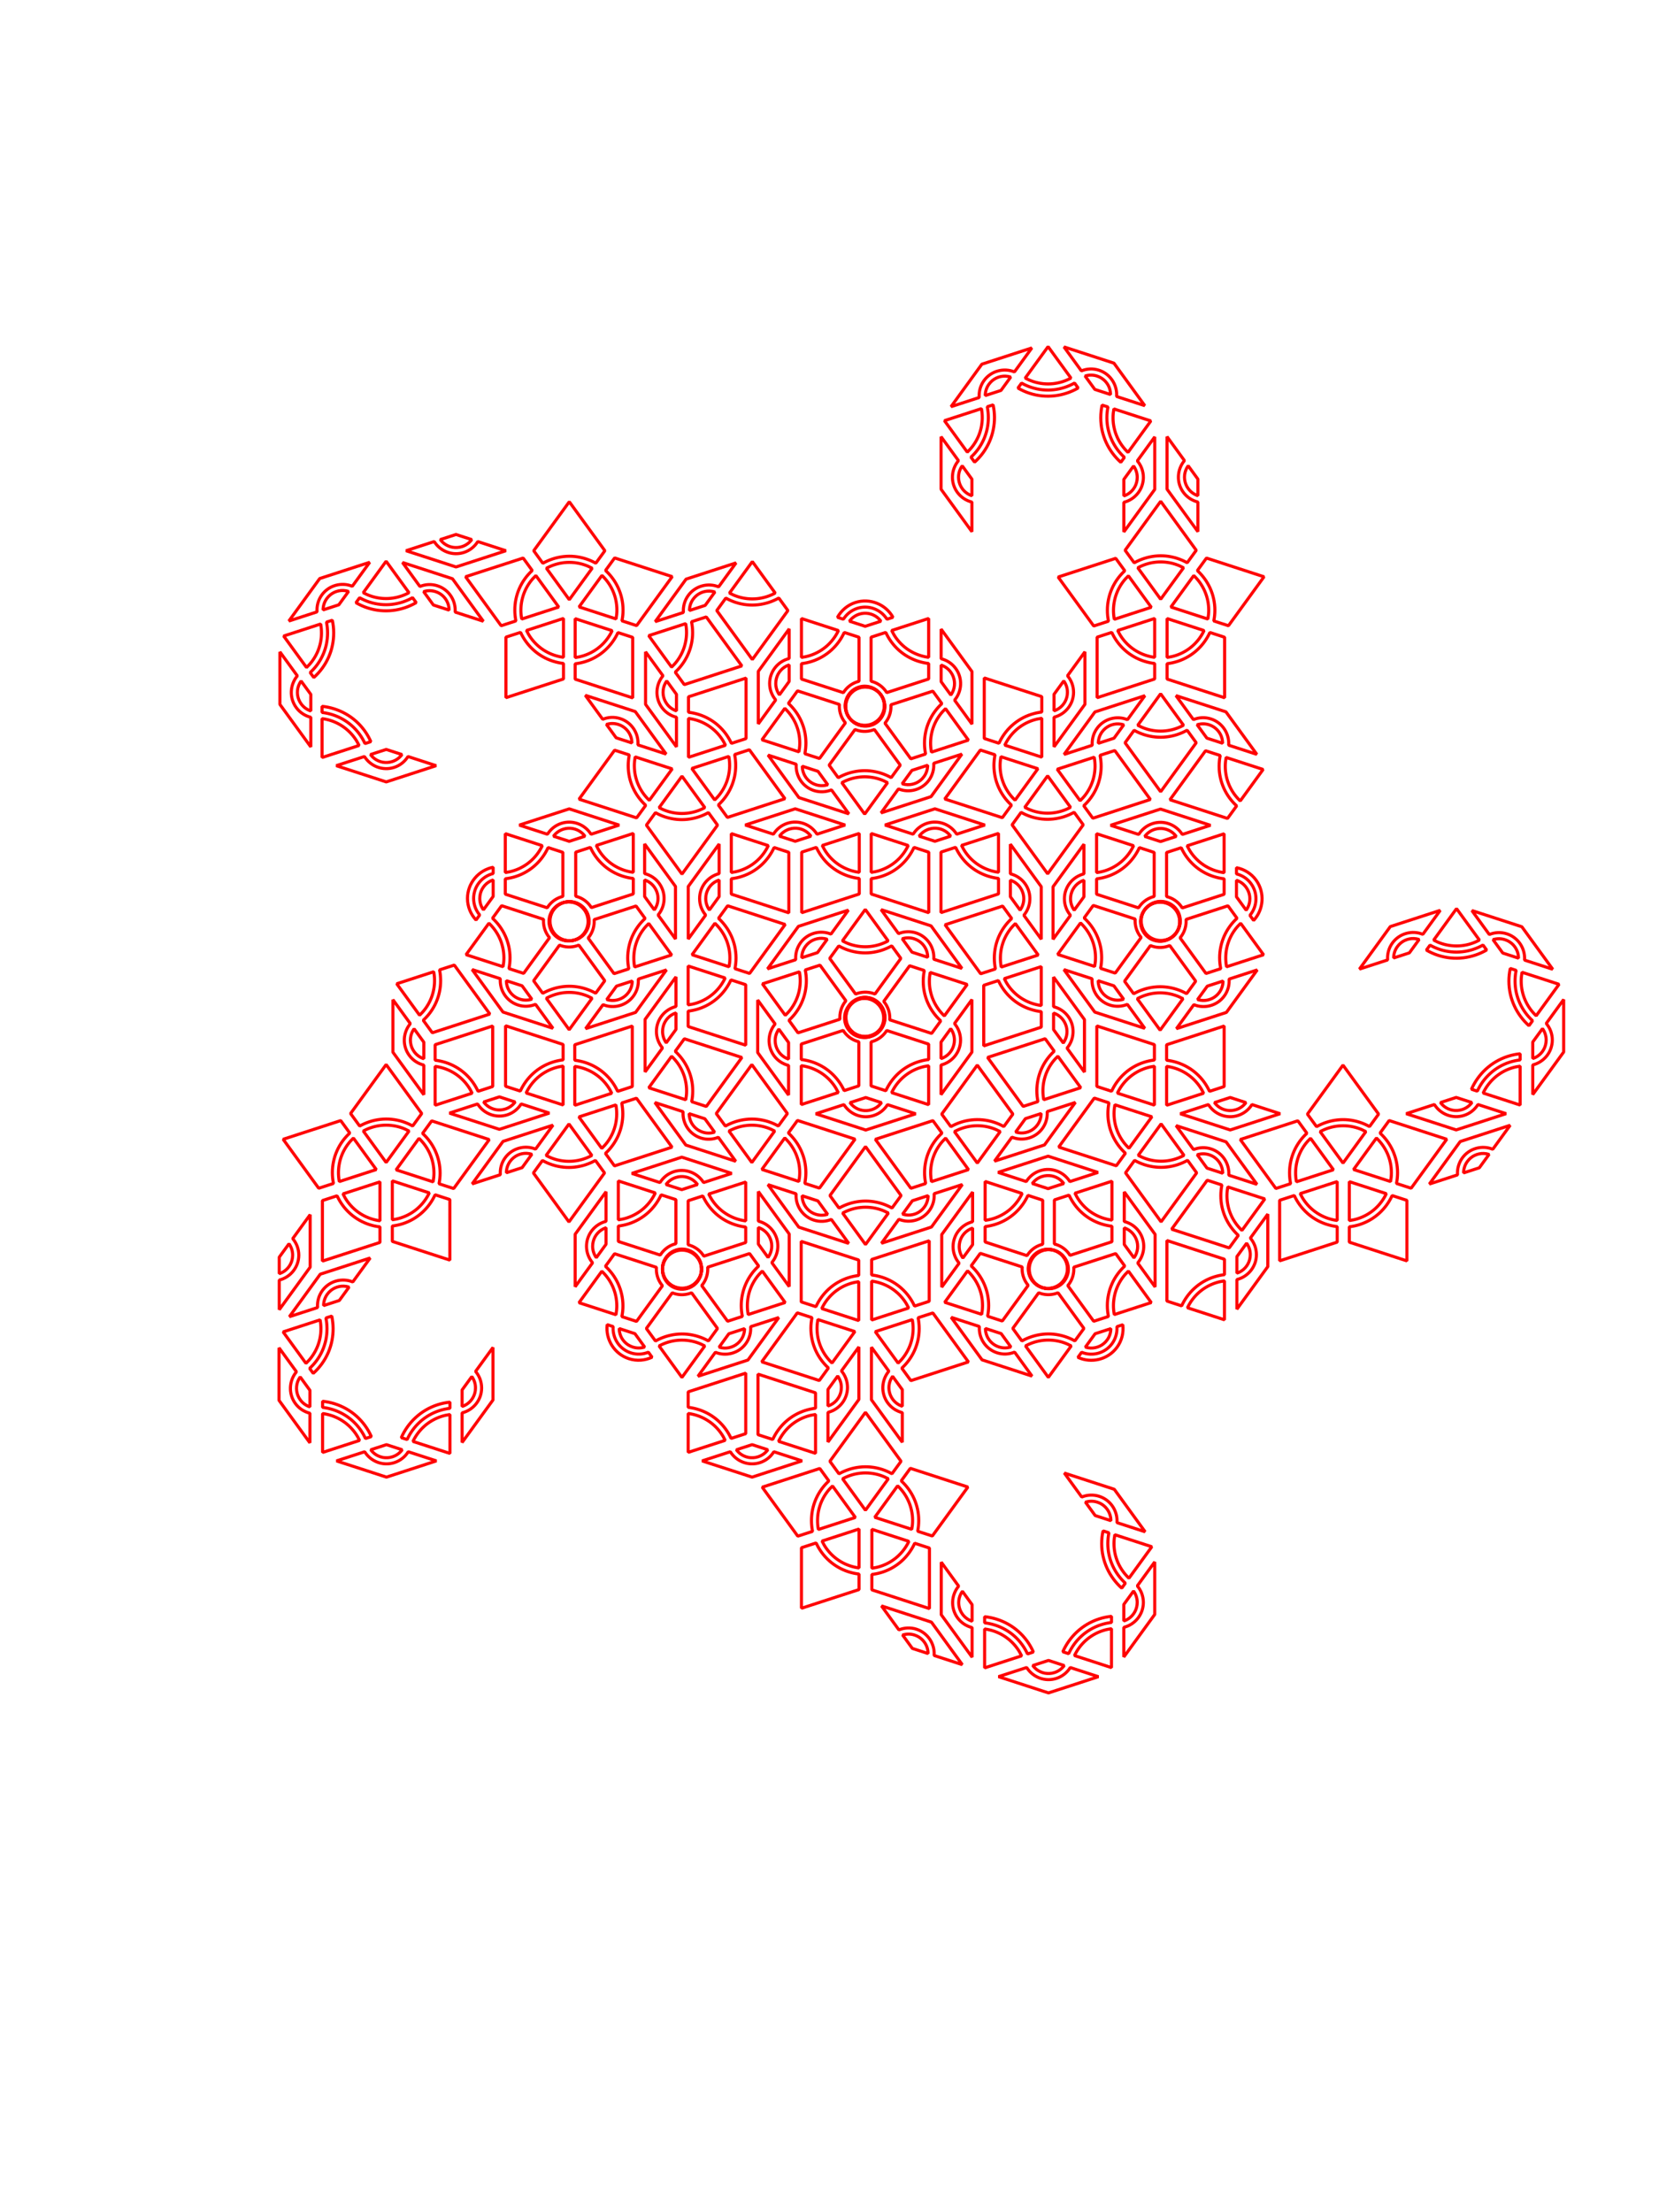 <?xml version="1.0" encoding="UTF-8" standalone="no"?>
<!-- Created with Inkscape (http://www.inkscape.org/) -->

<svg
   xmlns:dc="http://purl.org/dc/elements/1.1/"
   xmlns:cc="http://creativecommons.org/ns#"
   xmlns:rdf="http://www.w3.org/1999/02/22-rdf-syntax-ns#"
   xmlns:svg="http://www.w3.org/2000/svg"
   xmlns="http://www.w3.org/2000/svg"
   xmlns:xlink="http://www.w3.org/1999/xlink"
   xmlns:sodipodi="http://sodipodi.sourceforge.net/DTD/sodipodi-0.dtd"
   xmlns:inkscape="http://www.inkscape.org/namespaces/inkscape"
   width="6in"
   height="8in"
   viewBox="0 0 540 720"
   id="svg4136"
   version="1.1"
   inkscape:version="0.91 r13725"
   sodipodi:docname="penrose-curves-c13-clean-alternate.svg">
  <defs
     id="defs4138" />
  <sodipodi:namedview
     id="base"
     pagecolor="#ffffff"
     bordercolor="#666666"
     borderopacity="1.0"
     inkscape:pageopacity="0.0"
     inkscape:pageshadow="2"
     inkscape:zoom="5.6"
     inkscape:cx="293.40049"
     inkscape:cy="395.86195"
     inkscape:document-units="px"
     inkscape:current-layer="layer1"
     showgrid="false"
     units="in"
     height="12in"
     width="8in"
     inkscape:object-paths="true"
     inkscape:snap-intersection-paths="true"
     inkscape:object-nodes="true"
     inkscape:snap-smooth-nodes="true"
     inkscape:snap-object-midpoints="true"
     inkscape:snap-center="true"
     inkscape:snap-global="true"
     inkscape:window-width="1912"
     inkscape:window-height="1057"
     inkscape:window-x="0"
     inkscape:window-y="0"
     inkscape:window-maximized="1" />
  <g
     inkscape:label="Calque 1"
     inkscape:groupmode="layer"
     id="layer1"
     transform="translate(0,-332.362)"
     style="display:inline">
    <g
       id="g42904"
       inkscape:transform-center-x="-18.405825"
       inkscape:transform-center-y="0.61806044">
      <use
         style="opacity:1"
         height="100%"
         width="100%"
         transform="matrix(0.309,0.951,-0.951,0.309,825.558,190.695)"
         id="use11642"
         inkscape:transform-center-y="79.971077"
         inkscape:transform-center-x="561.91671"
         xlink:href="#g11011"
         y="0"
         x="0" />
      <use
         style="opacity:1"
         height="100%"
         width="100%"
         transform="matrix(-0.809,0.588,-0.588,-0.809,899.308,1034.774)"
         id="use11644"
         inkscape:transform-center-y="-438.72823"
         inkscape:transform-center-x="204.06451"
         xlink:href="#g11011"
         y="0"
         x="0" />
      <use
         style="opacity:1"
         height="100%"
         width="100%"
         transform="matrix(-0.809,-0.588,0.588,-0.809,119.33,1365.75)"
         id="use11646"
         inkscape:transform-center-y="-378.41175"
         inkscape:transform-center-x="-300.37416"
         xlink:href="#g11011"
         y="0"
         x="0" />
      <use
         style="opacity:1"
         height="100%"
         width="100%"
         transform="matrix(0.309,-0.951,0.951,0.309,-436.473,726.224)"
         id="use11648"
         inkscape:transform-center-y="196.88025"
         inkscape:transform-center-x="-532.14816"
         xlink:href="#g11011"
         y="0"
         x="0" />
      <g
         style="opacity:1"
         transform="matrix(1,0,0,-1,0,1340.991)"
         inkscape:label="#g11667"
         id="g11011">
        <g
           id="use10956"
           style="display:inline;opacity:1;stroke-linejoin:bevel"
           transform="matrix(-0.809,0.588,-0.588,-0.809,870.747,1149.416)">
          <path
             id="path42790"
             style="color:#000000;font-style:normal;font-variant:normal;font-weight:normal;font-stretch:normal;font-size:medium;line-height:normal;font-family:sans-serif;text-indent:0;text-align:start;text-decoration:none;text-decoration-line:none;text-decoration-style:solid;text-decoration-color:#000000;letter-spacing:normal;word-spacing:normal;text-transform:none;direction:ltr;block-progression:tb;writing-mode:lr-tb;baseline-shift:baseline;text-anchor:start;white-space:normal;clip-rule:nonzero;display:inline;overflow:visible;visibility:visible;opacity:1;isolation:auto;mix-blend-mode:normal;color-interpolation:sRGB;color-interpolation-filters:linearRGB;solid-color:#000000;solid-opacity:1;fill:none;fill-opacity:1;fill-rule:evenodd;stroke:#ff0000;stroke-width:1;stroke-linecap:butt;stroke-linejoin:bevel;stroke-miterlimit:4;stroke-dasharray:none;stroke-dashoffset:0;stroke-opacity:1;color-rendering:auto;image-rendering:auto;shape-rendering:auto;text-rendering:auto;enable-background:accumulate"
             d="m 224.023,702.998 10.052,13.834 -1.9e-4,17.1 -5.67,-7.804 c 1.23,-1.455 1.975,-3.332 1.975,-5.38 0,-3.913 -2.716,-7.203 -6.357,-8.104 l -6.9e-4,-9.645 10.052,13.834 m -10.052,3.266 -0.001,-5.385 c 0.559,0.184 1.083,0.438 1.561,0.76 1.69,1.14 2.799,3.074 2.799,5.276 1e-5,1.387 -0.445,2.663 -1.193,3.706 l -3.165,-4.356 -10e-4,-5.385 c 0.559,0.184 1.083,0.438 1.561,0.76 1.69,1.14 2.799,3.074 2.799,5.276 1e-5,1.387 -0.445,2.663 -1.193,3.706 l -3.165,-4.356 -0.001,-5.385"
             inkscape:connector-curvature="0"
             sodipodi:nodetypes="ccccsccccccsccccsccc" />
        </g>
        <g
           id="use10973"
           style="display:inline;opacity:1"
           transform="matrix(-1,0,0,1,444.046,-27.638)">
          <path
             style="color:#000000;font-style:normal;font-variant:normal;font-weight:normal;font-stretch:normal;font-size:medium;line-height:normal;font-family:sans-serif;text-indent:0;text-align:start;text-decoration:none;text-decoration-line:none;text-decoration-style:solid;text-decoration-color:#000000;letter-spacing:normal;word-spacing:normal;text-transform:none;direction:ltr;block-progression:tb;writing-mode:lr-tb;baseline-shift:baseline;text-anchor:start;white-space:normal;clip-rule:nonzero;display:inline;overflow:visible;visibility:visible;opacity:1;isolation:auto;mix-blend-mode:normal;color-interpolation:sRGB;color-interpolation-filters:linearRGB;solid-color:#000000;solid-opacity:1;fill:none;fill-opacity:1;fill-rule:evenodd;stroke:#ff0000;stroke-width:1;stroke-linecap:butt;stroke-linejoin:bevel;stroke-miterlimit:4;stroke-dasharray:none;stroke-dashoffset:0;stroke-opacity:1;color-rendering:auto;image-rendering:auto;shape-rendering:auto;text-rendering:auto;enable-background:accumulate"
             d="m 200.053,719.443 -11.58,15.938 18.735,6.088 2.966,-4.082 c -3.494,-3.209 -5.701,-7.798 -5.701,-12.907 0,-1.194 0.123,-2.36 0.351,-3.488 l -4.772,-1.55 -11.58,15.938 m 22.874,0.392 7.44,-10.241 -12.04,-3.912 c -0.172,0.929 -0.273,1.882 -0.273,2.861 3e-5,4.457 1.877,8.46 4.873,11.293 l 7.44,-10.241"
             id="path42850"
             inkscape:connector-curvature="0"
             sodipodi:nodetypes="ccccsccccccscc" />
        </g>
        <g
           id="use10975"
           style="display:inline;opacity:1"
           transform="matrix(-0.309,0.951,0.951,0.309,-384.338,305.063)">
          <path
             style="color:#000000;font-style:normal;font-variant:normal;font-weight:normal;font-stretch:normal;font-size:medium;line-height:normal;font-family:sans-serif;text-indent:0;text-align:start;text-decoration:none;text-decoration-line:none;text-decoration-style:solid;text-decoration-color:#000000;letter-spacing:normal;word-spacing:normal;text-transform:none;direction:ltr;block-progression:tb;writing-mode:lr-tb;baseline-shift:baseline;text-anchor:start;white-space:normal;clip-rule:nonzero;display:inline;overflow:visible;visibility:visible;opacity:1;isolation:auto;mix-blend-mode:normal;color-interpolation:sRGB;color-interpolation-filters:linearRGB;solid-color:#000000;solid-opacity:1;fill:none;fill-opacity:1;fill-rule:evenodd;stroke:#ff0000;stroke-width:1;stroke-linecap:butt;stroke-linejoin:bevel;stroke-miterlimit:4;stroke-dasharray:none;stroke-dashoffset:0;stroke-opacity:1;color-rendering:auto;image-rendering:auto;shape-rendering:auto;text-rendering:auto;enable-background:accumulate"
             d="m 200.053,719.443 -11.58,15.938 18.735,6.088 2.966,-4.082 c -3.494,-3.209 -5.701,-7.798 -5.701,-12.907 0,-1.194 0.123,-2.36 0.351,-3.488 l -4.772,-1.55 -11.58,15.938 m 22.874,0.392 7.44,-10.241 -12.04,-3.912 c -0.172,0.929 -0.273,1.882 -0.273,2.861 3e-5,4.457 1.877,8.46 4.873,11.293 l 7.44,-10.241"
             id="path42854"
             inkscape:connector-curvature="0"
             sodipodi:nodetypes="ccccsccccccscc" />
        </g>
        <g
           id="use10977"
           style="display:inline;opacity:1"
           transform="matrix(0.809,0.588,0.588,-0.809,-323.926,1195.68)">
          <path
             style="color:#000000;font-style:normal;font-variant:normal;font-weight:normal;font-stretch:normal;font-size:medium;line-height:normal;font-family:sans-serif;text-indent:0;text-align:start;text-decoration:none;text-decoration-line:none;text-decoration-style:solid;text-decoration-color:#000000;letter-spacing:normal;word-spacing:normal;text-transform:none;direction:ltr;block-progression:tb;writing-mode:lr-tb;baseline-shift:baseline;text-anchor:start;white-space:normal;clip-rule:nonzero;display:inline;overflow:visible;visibility:visible;opacity:1;isolation:auto;mix-blend-mode:normal;color-interpolation:sRGB;color-interpolation-filters:linearRGB;solid-color:#000000;solid-opacity:1;fill:none;fill-opacity:1;fill-rule:evenodd;stroke:#ff0000;stroke-width:1;stroke-linecap:butt;stroke-linejoin:bevel;stroke-miterlimit:4;stroke-dasharray:none;stroke-dashoffset:0;stroke-opacity:1;color-rendering:auto;image-rendering:auto;shape-rendering:auto;text-rendering:auto;enable-background:accumulate"
             d="m 200.053,719.443 -11.58,15.938 18.735,6.088 2.966,-4.082 c -3.494,-3.209 -5.701,-7.798 -5.701,-12.907 0,-1.194 0.123,-2.36 0.351,-3.488 l -4.772,-1.55 -11.58,15.938 m 22.874,0.392 7.44,-10.241 -12.04,-3.912 c -0.172,0.929 -0.273,1.882 -0.273,2.861 3e-5,4.457 1.877,8.46 4.873,11.293 l 7.44,-10.241"
             id="path42858"
             inkscape:connector-curvature="0"
             sodipodi:nodetypes="ccccsccccccscc" />
        </g>
        <g
           id="use10987"
           style="display:inline;opacity:1;stroke-linejoin:bevel"
           transform="matrix(-1,0,0,-1,444.046,1393.684)">
          <path
             id="path42794"
             style="color:#000000;font-style:normal;font-variant:normal;font-weight:normal;font-stretch:normal;font-size:medium;line-height:normal;font-family:sans-serif;text-indent:0;text-align:start;text-decoration:none;text-decoration-line:none;text-decoration-style:solid;text-decoration-color:#000000;letter-spacing:normal;word-spacing:normal;text-transform:none;direction:ltr;block-progression:tb;writing-mode:lr-tb;baseline-shift:baseline;text-anchor:start;white-space:normal;clip-rule:nonzero;display:inline;overflow:visible;visibility:visible;opacity:1;isolation:auto;mix-blend-mode:normal;color-interpolation:sRGB;color-interpolation-filters:linearRGB;solid-color:#000000;solid-opacity:1;fill:none;fill-opacity:1;fill-rule:evenodd;stroke:#ff0000;stroke-width:1;stroke-linecap:butt;stroke-linejoin:bevel;stroke-miterlimit:4;stroke-dasharray:none;stroke-dashoffset:0;stroke-opacity:1;color-rendering:auto;image-rendering:auto;shape-rendering:auto;text-rendering:auto;enable-background:accumulate"
             d="m 224.023,702.998 10.052,13.834 -1.9e-4,17.1 -5.67,-7.804 c 1.23,-1.455 1.975,-3.332 1.975,-5.38 0,-3.913 -2.716,-7.203 -6.357,-8.104 l -6.9e-4,-9.645 10.052,13.834 m -10.052,3.266 -0.001,-5.385 c 0.559,0.184 1.083,0.438 1.561,0.76 1.69,1.14 2.799,3.074 2.799,5.276 1e-5,1.387 -0.445,2.663 -1.193,3.706 l -3.165,-4.356 -10e-4,-5.385 c 0.559,0.184 1.083,0.438 1.561,0.76 1.69,1.14 2.799,3.074 2.799,5.276 1e-5,1.387 -0.445,2.663 -1.193,3.706 l -3.165,-4.356 -0.001,-5.385"
             inkscape:connector-curvature="0"
             sodipodi:nodetypes="ccccsccccccsccccsccc" />
        </g>
        <g
           id="use10989"
           style="display:inline;opacity:1;stroke-linejoin:bevel"
           transform="matrix(-1,0,0,-1,458.098,1436.929)">
          <path
             id="path42798"
             style="color:#000000;font-style:normal;font-variant:normal;font-weight:normal;font-stretch:normal;font-size:medium;line-height:normal;font-family:sans-serif;text-indent:0;text-align:start;text-decoration:none;text-decoration-line:none;text-decoration-style:solid;text-decoration-color:#000000;letter-spacing:normal;word-spacing:normal;text-transform:none;direction:ltr;block-progression:tb;writing-mode:lr-tb;baseline-shift:baseline;text-anchor:start;white-space:normal;clip-rule:nonzero;display:inline;overflow:visible;visibility:visible;opacity:1;isolation:auto;mix-blend-mode:normal;color-interpolation:sRGB;color-interpolation-filters:linearRGB;solid-color:#000000;solid-opacity:1;fill:none;fill-opacity:1;fill-rule:evenodd;stroke:#ff0000;stroke-width:1;stroke-linecap:butt;stroke-linejoin:bevel;stroke-miterlimit:4;stroke-dasharray:none;stroke-dashoffset:0;stroke-opacity:1;color-rendering:auto;image-rendering:auto;shape-rendering:auto;text-rendering:auto;enable-background:accumulate"
             d="m 224.023,702.998 10.052,13.834 -1.9e-4,17.1 -5.67,-7.804 c 1.23,-1.455 1.975,-3.332 1.975,-5.38 0,-3.913 -2.716,-7.203 -6.357,-8.104 l -6.9e-4,-9.645 10.052,13.834 m -10.052,3.266 -0.001,-5.385 c 0.559,0.184 1.083,0.438 1.561,0.76 1.69,1.14 2.799,3.074 2.799,5.276 1e-5,1.387 -0.445,2.663 -1.193,3.706 l -3.165,-4.356 -10e-4,-5.385 c 0.559,0.184 1.083,0.438 1.561,0.76 1.69,1.14 2.799,3.074 2.799,5.276 1e-5,1.387 -0.445,2.663 -1.193,3.706 l -3.165,-4.356 -0.001,-5.385"
             inkscape:connector-curvature="0"
             sodipodi:nodetypes="ccccsccccccsccccsccc" />
        </g>
        <g
           id="use10991"
           style="display:inline;opacity:1"
           transform="matrix(0.309,0.951,0.951,-0.309,-535.605,772.135)">
          <path
             style="color:#000000;font-style:normal;font-variant:normal;font-weight:normal;font-stretch:normal;font-size:medium;line-height:normal;font-family:sans-serif;text-indent:0;text-align:start;text-decoration:none;text-decoration-line:none;text-decoration-style:solid;text-decoration-color:#000000;letter-spacing:normal;word-spacing:normal;text-transform:none;direction:ltr;block-progression:tb;writing-mode:lr-tb;baseline-shift:baseline;text-anchor:start;white-space:normal;clip-rule:nonzero;display:inline;overflow:visible;visibility:visible;opacity:1;isolation:auto;mix-blend-mode:normal;color-interpolation:sRGB;color-interpolation-filters:linearRGB;solid-color:#000000;solid-opacity:1;fill:none;fill-opacity:1;fill-rule:evenodd;stroke:#ff0000;stroke-width:1;stroke-linecap:butt;stroke-linejoin:bevel;stroke-miterlimit:4;stroke-dasharray:none;stroke-dashoffset:0;stroke-opacity:1;color-rendering:auto;image-rendering:auto;shape-rendering:auto;text-rendering:auto;enable-background:accumulate"
             d="m 200.053,719.443 -11.58,15.938 18.735,6.088 2.966,-4.082 c -3.494,-3.209 -5.701,-7.798 -5.701,-12.907 0,-1.194 0.123,-2.36 0.351,-3.488 l -4.772,-1.55 -11.58,15.938 m 22.874,0.392 7.44,-10.241 -12.04,-3.912 c -0.172,0.929 -0.273,1.882 -0.273,2.861 3e-5,4.457 1.877,8.46 4.873,11.293 l 7.44,-10.241"
             id="path42862"
             inkscape:connector-curvature="0"
             sodipodi:nodetypes="ccccsccccccscc" />
        </g>
        <g
           id="use10993"
           style="display:inline;opacity:1;stroke-linejoin:bevel"
           transform="matrix(0.809,0.588,-0.588,0.809,452.002,2.564)">
          <path
             id="path42802"
             style="color:#000000;font-style:normal;font-variant:normal;font-weight:normal;font-stretch:normal;font-size:medium;line-height:normal;font-family:sans-serif;text-indent:0;text-align:start;text-decoration:none;text-decoration-line:none;text-decoration-style:solid;text-decoration-color:#000000;letter-spacing:normal;word-spacing:normal;text-transform:none;direction:ltr;block-progression:tb;writing-mode:lr-tb;baseline-shift:baseline;text-anchor:start;white-space:normal;clip-rule:nonzero;display:inline;overflow:visible;visibility:visible;opacity:1;isolation:auto;mix-blend-mode:normal;color-interpolation:sRGB;color-interpolation-filters:linearRGB;solid-color:#000000;solid-opacity:1;fill:none;fill-opacity:1;fill-rule:evenodd;stroke:#ff0000;stroke-width:1;stroke-linecap:butt;stroke-linejoin:bevel;stroke-miterlimit:4;stroke-dasharray:none;stroke-dashoffset:0;stroke-opacity:1;color-rendering:auto;image-rendering:auto;shape-rendering:auto;text-rendering:auto;enable-background:accumulate"
             d="m 224.023,702.998 10.052,13.834 -1.9e-4,17.1 -5.67,-7.804 c 1.23,-1.455 1.975,-3.332 1.975,-5.38 0,-3.913 -2.716,-7.203 -6.357,-8.104 l -6.9e-4,-9.645 10.052,13.834 m -10.052,3.266 -0.001,-5.385 c 0.559,0.184 1.083,0.438 1.561,0.76 1.69,1.14 2.799,3.074 2.799,5.276 1e-5,1.387 -0.445,2.663 -1.193,3.706 l -3.165,-4.356 -10e-4,-5.385 c 0.559,0.184 1.083,0.438 1.561,0.76 1.69,1.14 2.799,3.074 2.799,5.276 1e-5,1.387 -0.445,2.663 -1.193,3.706 l -3.165,-4.356 -0.001,-5.385"
             inkscape:connector-curvature="0"
             sodipodi:nodetypes="ccccsccccccsccccsccc" />
        </g>
        <g
           id="use10995"
           style="display:inline;opacity:1;stroke-linejoin:bevel"
           transform="matrix(0.809,-0.588,0.588,0.809,-403.983,236.841)">
          <path
             id="path42806"
             style="color:#000000;font-style:normal;font-variant:normal;font-weight:normal;font-stretch:normal;font-size:medium;line-height:normal;font-family:sans-serif;text-indent:0;text-align:start;text-decoration:none;text-decoration-line:none;text-decoration-style:solid;text-decoration-color:#000000;letter-spacing:normal;word-spacing:normal;text-transform:none;direction:ltr;block-progression:tb;writing-mode:lr-tb;baseline-shift:baseline;text-anchor:start;white-space:normal;clip-rule:nonzero;display:inline;overflow:visible;visibility:visible;opacity:1;isolation:auto;mix-blend-mode:normal;color-interpolation:sRGB;color-interpolation-filters:linearRGB;solid-color:#000000;solid-opacity:1;fill:none;fill-opacity:1;fill-rule:evenodd;stroke:#ff0000;stroke-width:1;stroke-linecap:butt;stroke-linejoin:bevel;stroke-miterlimit:4;stroke-dasharray:none;stroke-dashoffset:0;stroke-opacity:1;color-rendering:auto;image-rendering:auto;shape-rendering:auto;text-rendering:auto;enable-background:accumulate"
             d="m 224.023,702.998 10.052,13.834 -1.9e-4,17.1 -5.67,-7.804 c 1.23,-1.455 1.975,-3.332 1.975,-5.38 0,-3.913 -2.716,-7.203 -6.357,-8.104 l -6.9e-4,-9.645 10.052,13.834 m -10.052,3.266 -0.001,-5.385 c 0.559,0.184 1.083,0.438 1.561,0.76 1.69,1.14 2.799,3.074 2.799,5.276 1e-5,1.387 -0.445,2.663 -1.193,3.706 l -3.165,-4.356 -10e-4,-5.385 c 0.559,0.184 1.083,0.438 1.561,0.76 1.69,1.14 2.799,3.074 2.799,5.276 1e-5,1.387 -0.445,2.663 -1.193,3.706 l -3.165,-4.356 -0.001,-5.385"
             inkscape:connector-curvature="0"
             sodipodi:nodetypes="ccccsccccccsccccsccc" />
        </g>
        <g
           id="use11007"
           style="display:inline;opacity:1;stroke-linejoin:bevel"
           transform="matrix(-0.309,-0.951,0.951,-0.309,-445.655,1123.341)">
          <path
             id="path42810"
             style="color:#000000;font-style:normal;font-variant:normal;font-weight:normal;font-stretch:normal;font-size:medium;line-height:normal;font-family:sans-serif;text-indent:0;text-align:start;text-decoration:none;text-decoration-line:none;text-decoration-style:solid;text-decoration-color:#000000;letter-spacing:normal;word-spacing:normal;text-transform:none;direction:ltr;block-progression:tb;writing-mode:lr-tb;baseline-shift:baseline;text-anchor:start;white-space:normal;clip-rule:nonzero;display:inline;overflow:visible;visibility:visible;opacity:1;isolation:auto;mix-blend-mode:normal;color-interpolation:sRGB;color-interpolation-filters:linearRGB;solid-color:#000000;solid-opacity:1;fill:none;fill-opacity:1;fill-rule:evenodd;stroke:#ff0000;stroke-width:1;stroke-linecap:butt;stroke-linejoin:bevel;stroke-miterlimit:4;stroke-dasharray:none;stroke-dashoffset:0;stroke-opacity:1;color-rendering:auto;image-rendering:auto;shape-rendering:auto;text-rendering:auto;enable-background:accumulate"
             d="m 224.023,702.998 10.052,13.834 -1.9e-4,17.1 -5.67,-7.804 c 1.23,-1.455 1.975,-3.332 1.975,-5.38 0,-3.913 -2.716,-7.203 -6.357,-8.104 l -6.9e-4,-9.645 10.052,13.834 m -10.052,3.266 -0.001,-5.385 c 0.559,0.184 1.083,0.438 1.561,0.76 1.69,1.14 2.799,3.074 2.799,5.276 1e-5,1.387 -0.445,2.663 -1.193,3.706 l -3.165,-4.356 -10e-4,-5.385 c 0.559,0.184 1.083,0.438 1.561,0.76 1.69,1.14 2.799,3.074 2.799,5.276 1e-5,1.387 -0.445,2.663 -1.193,3.706 l -3.165,-4.356 -0.001,-5.385"
             inkscape:connector-curvature="0"
             sodipodi:nodetypes="ccccsccccccsccccsccc" />
        </g>
        <g
           id="use11009"
           style="display:inline;opacity:1;stroke-linejoin:bevel"
           transform="matrix(-0.309,0.951,-0.951,-0.309,939.323,744.271)">
          <path
             id="path42814"
             style="color:#000000;font-style:normal;font-variant:normal;font-weight:normal;font-stretch:normal;font-size:medium;line-height:normal;font-family:sans-serif;text-indent:0;text-align:start;text-decoration:none;text-decoration-line:none;text-decoration-style:solid;text-decoration-color:#000000;letter-spacing:normal;word-spacing:normal;text-transform:none;direction:ltr;block-progression:tb;writing-mode:lr-tb;baseline-shift:baseline;text-anchor:start;white-space:normal;clip-rule:nonzero;display:inline;overflow:visible;visibility:visible;opacity:1;isolation:auto;mix-blend-mode:normal;color-interpolation:sRGB;color-interpolation-filters:linearRGB;solid-color:#000000;solid-opacity:1;fill:none;fill-opacity:1;fill-rule:evenodd;stroke:#ff0000;stroke-width:1;stroke-linecap:butt;stroke-linejoin:bevel;stroke-miterlimit:4;stroke-dasharray:none;stroke-dashoffset:0;stroke-opacity:1;color-rendering:auto;image-rendering:auto;shape-rendering:auto;text-rendering:auto;enable-background:accumulate"
             d="m 224.023,702.998 10.052,13.834 -1.9e-4,17.1 -5.67,-7.804 c 1.23,-1.455 1.975,-3.332 1.975,-5.38 0,-3.913 -2.716,-7.203 -6.357,-8.104 l -6.9e-4,-9.645 10.052,13.834 m -10.052,3.266 -0.001,-5.385 c 0.559,0.184 1.083,0.438 1.561,0.76 1.69,1.14 2.799,3.074 2.799,5.276 1e-5,1.387 -0.445,2.663 -1.193,3.706 l -3.165,-4.356 -10e-4,-5.385 c 0.559,0.184 1.083,0.438 1.561,0.76 1.69,1.14 2.799,3.074 2.799,5.276 1e-5,1.387 -0.445,2.663 -1.193,3.706 l -3.165,-4.356 -0.001,-5.385"
             inkscape:connector-curvature="0"
             sodipodi:nodetypes="ccccsccccccsccccsccc" />
        </g>
        <g
           id="use11696"
           style="display:inline;opacity:1"
           transform="matrix(-0.809,-0.588,-0.588,0.809,790.695,190.586)">
          <path
             style="color:#000000;font-style:normal;font-variant:normal;font-weight:normal;font-stretch:normal;font-size:medium;line-height:normal;font-family:sans-serif;text-indent:0;text-align:start;text-decoration:none;text-decoration-line:none;text-decoration-style:solid;text-decoration-color:#000000;letter-spacing:normal;word-spacing:normal;text-transform:none;direction:ltr;block-progression:tb;writing-mode:lr-tb;baseline-shift:baseline;text-anchor:start;white-space:normal;clip-rule:nonzero;display:inline;overflow:visible;visibility:visible;opacity:1;isolation:auto;mix-blend-mode:normal;color-interpolation:sRGB;color-interpolation-filters:linearRGB;solid-color:#000000;solid-opacity:1;fill:none;fill-opacity:1;fill-rule:evenodd;stroke:#ff0000;stroke-width:1;stroke-linecap:butt;stroke-linejoin:bevel;stroke-miterlimit:4;stroke-dasharray:none;stroke-dashoffset:0;stroke-opacity:1;color-rendering:auto;image-rendering:auto;shape-rendering:auto;text-rendering:auto;enable-background:accumulate"
             d="m 200.053,719.443 -11.58,15.938 18.735,6.088 2.966,-4.082 c -3.494,-3.209 -5.701,-7.798 -5.701,-12.907 0,-1.194 0.123,-2.36 0.351,-3.488 l -4.772,-1.55 -11.58,15.938 m 22.874,0.392 7.44,-10.241 -12.04,-3.912 c -0.172,0.929 -0.273,1.882 -0.273,2.861 3e-5,4.457 1.877,8.46 4.873,11.293 l 7.44,-10.241"
             id="path42866"
             inkscape:connector-curvature="0"
             sodipodi:nodetypes="ccccsccccccscc" />
        </g>
        <g
           id="use11702"
           style="display:inline;opacity:1"
           transform="matrix(-0.809,-0.588,-0.588,0.809,745.247,190.602)">
          <path
             style="color:#000000;font-style:normal;font-variant:normal;font-weight:normal;font-stretch:normal;font-size:medium;line-height:normal;font-family:sans-serif;text-indent:0;text-align:start;text-decoration:none;text-decoration-line:none;text-decoration-style:solid;text-decoration-color:#000000;letter-spacing:normal;word-spacing:normal;text-transform:none;direction:ltr;block-progression:tb;writing-mode:lr-tb;baseline-shift:baseline;text-anchor:start;white-space:normal;clip-rule:nonzero;display:inline;overflow:visible;visibility:visible;opacity:1;isolation:auto;mix-blend-mode:normal;color-interpolation:sRGB;color-interpolation-filters:linearRGB;solid-color:#000000;solid-opacity:1;fill:none;fill-opacity:1;fill-rule:evenodd;stroke:#ff0000;stroke-width:1;stroke-linecap:butt;stroke-linejoin:bevel;stroke-miterlimit:4;stroke-dasharray:none;stroke-dashoffset:0;stroke-opacity:1;color-rendering:auto;image-rendering:auto;shape-rendering:auto;text-rendering:auto;enable-background:accumulate"
             d="m 200.053,719.443 -11.58,15.938 18.735,6.088 2.966,-4.082 c -3.494,-3.209 -5.701,-7.798 -5.701,-12.907 0,-1.194 0.123,-2.36 0.351,-3.488 l -4.772,-1.55 -11.58,15.938 m 22.874,0.392 7.44,-10.241 -12.04,-3.912 c -0.172,0.929 -0.273,1.882 -0.273,2.861 3e-5,4.457 1.877,8.46 4.873,11.293 l 7.44,-10.241"
             id="path42870"
             inkscape:connector-curvature="0"
             sodipodi:nodetypes="ccccsccccccscc" />
        </g>
        <g
           id="use11706"
           style="display:inline;opacity:1"
           transform="matrix(1,0,0,-1,0.004,1483.91)">
          <path
             style="color:#000000;font-style:normal;font-variant:normal;font-weight:normal;font-stretch:normal;font-size:medium;line-height:normal;font-family:sans-serif;text-indent:0;text-align:start;text-decoration:none;text-decoration-line:none;text-decoration-style:solid;text-decoration-color:#000000;letter-spacing:normal;word-spacing:normal;text-transform:none;direction:ltr;block-progression:tb;writing-mode:lr-tb;baseline-shift:baseline;text-anchor:start;white-space:normal;clip-rule:nonzero;display:inline;overflow:visible;visibility:visible;opacity:1;isolation:auto;mix-blend-mode:normal;color-interpolation:sRGB;color-interpolation-filters:linearRGB;solid-color:#000000;solid-opacity:1;fill:none;fill-opacity:1;fill-rule:evenodd;stroke:#ff0000;stroke-width:1;stroke-linecap:butt;stroke-linejoin:bevel;stroke-miterlimit:4;stroke-dasharray:none;stroke-dashoffset:0;stroke-opacity:1;color-rendering:auto;image-rendering:auto;shape-rendering:auto;text-rendering:auto;enable-background:accumulate"
             d="m 200.053,719.443 -11.58,15.938 18.735,6.088 2.966,-4.082 c -3.494,-3.209 -5.701,-7.798 -5.701,-12.907 0,-1.194 0.123,-2.36 0.351,-3.488 l -4.772,-1.55 -11.58,15.938 m 22.874,0.392 7.44,-10.241 -12.04,-3.912 c -0.172,0.929 -0.273,1.882 -0.273,2.861 3e-5,4.457 1.877,8.46 4.873,11.293 l 7.44,-10.241"
             id="path42874"
             inkscape:connector-curvature="0"
             sodipodi:nodetypes="ccccsccccccscc" />
        </g>
        <g
           id="use11718"
           style="display:inline;opacity:1"
           transform="matrix(-0.809,0.588,0.588,0.809,-120.479,-27.157)">
          <path
             style="color:#000000;font-style:normal;font-variant:normal;font-weight:normal;font-stretch:normal;font-size:medium;line-height:normal;font-family:sans-serif;text-indent:0;text-align:start;text-decoration:none;text-decoration-line:none;text-decoration-style:solid;text-decoration-color:#000000;letter-spacing:normal;word-spacing:normal;text-transform:none;direction:ltr;block-progression:tb;writing-mode:lr-tb;baseline-shift:baseline;text-anchor:start;white-space:normal;clip-rule:nonzero;display:inline;overflow:visible;visibility:visible;opacity:1;isolation:auto;mix-blend-mode:normal;color-interpolation:sRGB;color-interpolation-filters:linearRGB;solid-color:#000000;solid-opacity:1;fill:none;fill-opacity:1;fill-rule:evenodd;stroke:#ff0000;stroke-width:1;stroke-linecap:butt;stroke-linejoin:bevel;stroke-miterlimit:4;stroke-dasharray:none;stroke-dashoffset:0;stroke-opacity:1;color-rendering:auto;image-rendering:auto;shape-rendering:auto;text-rendering:auto;enable-background:accumulate"
             d="m 200.053,719.443 -11.58,15.938 18.735,6.088 2.966,-4.082 c -3.494,-3.209 -5.701,-7.798 -5.701,-12.907 0,-1.194 0.123,-2.36 0.351,-3.488 l -4.772,-1.55 -11.58,15.938 m 22.874,0.392 7.44,-10.241 -12.04,-3.912 c -0.172,0.929 -0.273,1.882 -0.273,2.861 3e-5,4.457 1.877,8.46 4.873,11.293 l 7.44,-10.241"
             id="path42878"
             inkscape:connector-curvature="0"
             sodipodi:nodetypes="ccccsccccccscc" />
        </g>
        <g
           id="use11720"
           style="display:inline;opacity:1"
           transform="matrix(0.309,-0.951,-0.951,-0.309,805.67,1081.248)">
          <path
             style="color:#000000;font-style:normal;font-variant:normal;font-weight:normal;font-stretch:normal;font-size:medium;line-height:normal;font-family:sans-serif;text-indent:0;text-align:start;text-decoration:none;text-decoration-line:none;text-decoration-style:solid;text-decoration-color:#000000;letter-spacing:normal;word-spacing:normal;text-transform:none;direction:ltr;block-progression:tb;writing-mode:lr-tb;baseline-shift:baseline;text-anchor:start;white-space:normal;clip-rule:nonzero;display:inline;overflow:visible;visibility:visible;opacity:1;isolation:auto;mix-blend-mode:normal;color-interpolation:sRGB;color-interpolation-filters:linearRGB;solid-color:#000000;solid-opacity:1;fill:none;fill-opacity:1;fill-rule:evenodd;stroke:#ff0000;stroke-width:1;stroke-linecap:butt;stroke-linejoin:bevel;stroke-miterlimit:4;stroke-dasharray:none;stroke-dashoffset:0;stroke-opacity:1;color-rendering:auto;image-rendering:auto;shape-rendering:auto;text-rendering:auto;enable-background:accumulate"
             d="m 200.053,719.443 -11.58,15.938 18.735,6.088 2.966,-4.082 c -3.494,-3.209 -5.701,-7.798 -5.701,-12.907 0,-1.194 0.123,-2.36 0.351,-3.488 l -4.772,-1.55 -11.58,15.938 m 22.874,0.392 7.44,-10.241 -12.04,-3.912 c -0.172,0.929 -0.273,1.882 -0.273,2.861 3e-5,4.457 1.877,8.46 4.873,11.293 l 7.44,-10.241"
             id="path42882"
             inkscape:connector-curvature="0"
             sodipodi:nodetypes="ccccsccccccscc" />
        </g>
        <g
           id="use11722"
           style="display:inline;opacity:1;stroke-linejoin:bevel"
           transform="matrix(0.309,0.951,-0.951,0.309,816.154,332.937)">
          <path
             id="path42818"
             style="color:#000000;font-style:normal;font-variant:normal;font-weight:normal;font-stretch:normal;font-size:medium;line-height:normal;font-family:sans-serif;text-indent:0;text-align:start;text-decoration:none;text-decoration-line:none;text-decoration-style:solid;text-decoration-color:#000000;letter-spacing:normal;word-spacing:normal;text-transform:none;direction:ltr;block-progression:tb;writing-mode:lr-tb;baseline-shift:baseline;text-anchor:start;white-space:normal;clip-rule:nonzero;display:inline;overflow:visible;visibility:visible;opacity:1;isolation:auto;mix-blend-mode:normal;color-interpolation:sRGB;color-interpolation-filters:linearRGB;solid-color:#000000;solid-opacity:1;fill:none;fill-opacity:1;fill-rule:evenodd;stroke:#ff0000;stroke-width:1;stroke-linecap:butt;stroke-linejoin:bevel;stroke-miterlimit:4;stroke-dasharray:none;stroke-dashoffset:0;stroke-opacity:1;color-rendering:auto;image-rendering:auto;shape-rendering:auto;text-rendering:auto;enable-background:accumulate"
             d="m 224.023,702.998 10.052,13.834 -1.9e-4,17.1 -5.67,-7.804 c 1.23,-1.455 1.975,-3.332 1.975,-5.38 0,-3.913 -2.716,-7.203 -6.357,-8.104 l -6.9e-4,-9.645 10.052,13.834 m -10.052,3.266 -0.001,-5.385 c 0.559,0.184 1.083,0.438 1.561,0.76 1.69,1.14 2.799,3.074 2.799,5.276 1e-5,1.387 -0.445,2.663 -1.193,3.706 l -3.165,-4.356 -10e-4,-5.385 c 0.559,0.184 1.083,0.438 1.561,0.76 1.69,1.14 2.799,3.074 2.799,5.276 1e-5,1.387 -0.445,2.663 -1.193,3.706 l -3.165,-4.356 -0.001,-5.385"
             inkscape:connector-curvature="0"
             sodipodi:nodetypes="ccccsccccccsccccsccc" />
        </g>
        <g
           id="use11724"
           style="display:inline;opacity:1;stroke-linejoin:bevel"
           transform="matrix(-0.809,-0.588,0.588,-0.809,-21.997,1496.934)">
          <path
             id="path42822"
             style="color:#000000;font-style:normal;font-variant:normal;font-weight:normal;font-stretch:normal;font-size:medium;line-height:normal;font-family:sans-serif;text-indent:0;text-align:start;text-decoration:none;text-decoration-line:none;text-decoration-style:solid;text-decoration-color:#000000;letter-spacing:normal;word-spacing:normal;text-transform:none;direction:ltr;block-progression:tb;writing-mode:lr-tb;baseline-shift:baseline;text-anchor:start;white-space:normal;clip-rule:nonzero;display:inline;overflow:visible;visibility:visible;opacity:1;isolation:auto;mix-blend-mode:normal;color-interpolation:sRGB;color-interpolation-filters:linearRGB;solid-color:#000000;solid-opacity:1;fill:none;fill-opacity:1;fill-rule:evenodd;stroke:#ff0000;stroke-width:1;stroke-linecap:butt;stroke-linejoin:bevel;stroke-miterlimit:4;stroke-dasharray:none;stroke-dashoffset:0;stroke-opacity:1;color-rendering:auto;image-rendering:auto;shape-rendering:auto;text-rendering:auto;enable-background:accumulate"
             d="m 224.023,702.998 10.052,13.834 -1.9e-4,17.1 -5.67,-7.804 c 1.23,-1.455 1.975,-3.332 1.975,-5.38 0,-3.913 -2.716,-7.203 -6.357,-8.104 l -6.9e-4,-9.645 10.052,13.834 m -10.052,3.266 -0.001,-5.385 c 0.559,0.184 1.083,0.438 1.561,0.76 1.69,1.14 2.799,3.074 2.799,5.276 1e-5,1.387 -0.445,2.663 -1.193,3.706 l -3.165,-4.356 -10e-4,-5.385 c 0.559,0.184 1.083,0.438 1.561,0.76 1.69,1.14 2.799,3.074 2.799,5.276 1e-5,1.387 -0.445,2.663 -1.193,3.706 l -3.165,-4.356 -0.001,-5.385"
             inkscape:connector-curvature="0"
             sodipodi:nodetypes="ccccsccccccsccccsccc" />
        </g>
        <g
           id="use11726"
           style="display:inline;opacity:1"
           transform="matrix(-0.309,0.951,0.951,0.309,-435.164,375.02)">
          <path
             style="color:#000000;font-style:normal;font-variant:normal;font-weight:normal;font-stretch:normal;font-size:medium;line-height:normal;font-family:sans-serif;text-indent:0;text-align:start;text-decoration:none;text-decoration-line:none;text-decoration-style:solid;text-decoration-color:#000000;letter-spacing:normal;word-spacing:normal;text-transform:none;direction:ltr;block-progression:tb;writing-mode:lr-tb;baseline-shift:baseline;text-anchor:start;white-space:normal;clip-rule:nonzero;display:inline;overflow:visible;visibility:visible;opacity:1;isolation:auto;mix-blend-mode:normal;color-interpolation:sRGB;color-interpolation-filters:linearRGB;solid-color:#000000;solid-opacity:1;fill:none;fill-opacity:1;fill-rule:evenodd;stroke:#ff0000;stroke-width:1;stroke-linecap:butt;stroke-linejoin:bevel;stroke-miterlimit:4;stroke-dasharray:none;stroke-dashoffset:0;stroke-opacity:1;color-rendering:auto;image-rendering:auto;shape-rendering:auto;text-rendering:auto;enable-background:accumulate"
             d="m 200.053,719.443 -11.58,15.938 18.735,6.088 2.966,-4.082 c -3.494,-3.209 -5.701,-7.798 -5.701,-12.907 0,-1.194 0.123,-2.36 0.351,-3.488 l -4.772,-1.55 -11.58,15.938 m 22.874,0.392 7.44,-10.241 -12.04,-3.912 c -0.172,0.929 -0.273,1.882 -0.273,2.861 3e-5,4.457 1.877,8.46 4.873,11.293 l 7.44,-10.241"
             id="path42886"
             inkscape:connector-curvature="0"
             sodipodi:nodetypes="ccccsccccccscc" />
        </g>
        <g
           id="use11728"
           style="display:inline;opacity:1"
           transform="matrix(0.809,0.588,0.588,-0.809,-420.2,1265.661)">
          <path
             style="color:#000000;font-style:normal;font-variant:normal;font-weight:normal;font-stretch:normal;font-size:medium;line-height:normal;font-family:sans-serif;text-indent:0;text-align:start;text-decoration:none;text-decoration-line:none;text-decoration-style:solid;text-decoration-color:#000000;letter-spacing:normal;word-spacing:normal;text-transform:none;direction:ltr;block-progression:tb;writing-mode:lr-tb;baseline-shift:baseline;text-anchor:start;white-space:normal;clip-rule:nonzero;display:inline;overflow:visible;visibility:visible;opacity:1;isolation:auto;mix-blend-mode:normal;color-interpolation:sRGB;color-interpolation-filters:linearRGB;solid-color:#000000;solid-opacity:1;fill:none;fill-opacity:1;fill-rule:evenodd;stroke:#ff0000;stroke-width:1;stroke-linecap:butt;stroke-linejoin:bevel;stroke-miterlimit:4;stroke-dasharray:none;stroke-dashoffset:0;stroke-opacity:1;color-rendering:auto;image-rendering:auto;shape-rendering:auto;text-rendering:auto;enable-background:accumulate"
             d="m 200.053,719.443 -11.58,15.938 18.735,6.088 2.966,-4.082 c -3.494,-3.209 -5.701,-7.798 -5.701,-12.907 0,-1.194 0.123,-2.36 0.351,-3.488 l -4.772,-1.55 -11.58,15.938 m 22.874,0.392 7.44,-10.241 -12.04,-3.912 c -0.172,0.929 -0.273,1.882 -0.273,2.861 3e-5,4.457 1.877,8.46 4.873,11.293 l 7.44,-10.241"
             id="path42890"
             inkscape:connector-curvature="0"
             sodipodi:nodetypes="ccccsccccccscc" />
        </g>
        <g
           id="use11730"
           style="display:inline;opacity:1"
           transform="matrix(0.809,-0.588,-0.588,-0.809,431.477,1526.665)">
          <path
             style="color:#000000;font-style:normal;font-variant:normal;font-weight:normal;font-stretch:normal;font-size:medium;line-height:normal;font-family:sans-serif;text-indent:0;text-align:start;text-decoration:none;text-decoration-line:none;text-decoration-style:solid;text-decoration-color:#000000;letter-spacing:normal;word-spacing:normal;text-transform:none;direction:ltr;block-progression:tb;writing-mode:lr-tb;baseline-shift:baseline;text-anchor:start;white-space:normal;clip-rule:nonzero;display:inline;overflow:visible;visibility:visible;opacity:1;isolation:auto;mix-blend-mode:normal;color-interpolation:sRGB;color-interpolation-filters:linearRGB;solid-color:#000000;solid-opacity:1;fill:none;fill-opacity:1;fill-rule:evenodd;stroke:#ff0000;stroke-width:1;stroke-linecap:butt;stroke-linejoin:bevel;stroke-miterlimit:4;stroke-dasharray:none;stroke-dashoffset:0;stroke-opacity:1;color-rendering:auto;image-rendering:auto;shape-rendering:auto;text-rendering:auto;enable-background:accumulate"
             d="m 200.053,719.443 -11.58,15.938 18.735,6.088 2.966,-4.082 c -3.494,-3.209 -5.701,-7.798 -5.701,-12.907 0,-1.194 0.123,-2.36 0.351,-3.488 l -4.772,-1.55 -11.58,15.938 m 22.874,0.392 7.44,-10.241 -12.04,-3.912 c -0.172,0.929 -0.273,1.882 -0.273,2.861 3e-5,4.457 1.877,8.46 4.873,11.293 l 7.44,-10.241"
             id="path42894"
             inkscape:connector-curvature="0"
             sodipodi:nodetypes="ccccsccccccscc" />
        </g>
        <g
           id="use11732"
           style="display:inline;opacity:1"
           transform="matrix(-1,0,0,1,407.272,85.574)">
          <path
             style="color:#000000;font-style:normal;font-variant:normal;font-weight:normal;font-stretch:normal;font-size:medium;line-height:normal;font-family:sans-serif;text-indent:0;text-align:start;text-decoration:none;text-decoration-line:none;text-decoration-style:solid;text-decoration-color:#000000;letter-spacing:normal;word-spacing:normal;text-transform:none;direction:ltr;block-progression:tb;writing-mode:lr-tb;baseline-shift:baseline;text-anchor:start;white-space:normal;clip-rule:nonzero;display:inline;overflow:visible;visibility:visible;opacity:1;isolation:auto;mix-blend-mode:normal;color-interpolation:sRGB;color-interpolation-filters:linearRGB;solid-color:#000000;solid-opacity:1;fill:none;fill-opacity:1;fill-rule:evenodd;stroke:#ff0000;stroke-width:1;stroke-linecap:butt;stroke-linejoin:bevel;stroke-miterlimit:4;stroke-dasharray:none;stroke-dashoffset:0;stroke-opacity:1;color-rendering:auto;image-rendering:auto;shape-rendering:auto;text-rendering:auto;enable-background:accumulate"
             d="m 200.053,719.443 -11.58,15.938 18.735,6.088 2.966,-4.082 c -3.494,-3.209 -5.701,-7.798 -5.701,-12.907 0,-1.194 0.123,-2.36 0.351,-3.488 l -4.772,-1.55 -11.58,15.938 m 22.874,0.392 7.44,-10.241 -12.04,-3.912 c -0.172,0.929 -0.273,1.882 -0.273,2.861 3e-5,4.457 1.877,8.46 4.873,11.293 l 7.44,-10.241"
             id="path42898"
             inkscape:connector-curvature="0"
             sodipodi:nodetypes="ccccsccccccscc" />
        </g>
        <g
           id="use11738"
           style="display:inline;opacity:1"
           transform="matrix(-0.309,-0.951,-0.951,0.309,942.889,797.326)">
          <path
             style="color:#000000;font-style:normal;font-variant:normal;font-weight:normal;font-stretch:normal;font-size:medium;line-height:normal;font-family:sans-serif;text-indent:0;text-align:start;text-decoration:none;text-decoration-line:none;text-decoration-style:solid;text-decoration-color:#000000;letter-spacing:normal;word-spacing:normal;text-transform:none;direction:ltr;block-progression:tb;writing-mode:lr-tb;baseline-shift:baseline;text-anchor:start;white-space:normal;clip-rule:nonzero;display:inline;overflow:visible;visibility:visible;opacity:1;isolation:auto;mix-blend-mode:normal;color-interpolation:sRGB;color-interpolation-filters:linearRGB;solid-color:#000000;solid-opacity:1;fill:none;fill-opacity:1;fill-rule:evenodd;stroke:#ff0000;stroke-width:1;stroke-linecap:butt;stroke-linejoin:bevel;stroke-miterlimit:4;stroke-dasharray:none;stroke-dashoffset:0;stroke-opacity:1;color-rendering:auto;image-rendering:auto;shape-rendering:auto;text-rendering:auto;enable-background:accumulate"
             d="m 200.053,719.443 -11.58,15.938 18.735,6.088 2.966,-4.082 c -3.494,-3.209 -5.701,-7.798 -5.701,-12.907 0,-1.194 0.123,-2.36 0.351,-3.488 l -4.772,-1.55 -11.58,15.938 m 22.874,0.392 7.44,-10.241 -12.04,-3.912 c -0.172,0.929 -0.273,1.882 -0.273,2.861 3e-5,4.457 1.877,8.46 4.873,11.293 l 7.44,-10.241"
             id="path42902"
             inkscape:connector-curvature="0"
             sodipodi:nodetypes="ccccsccccccscc" />
        </g>
        <g
           id="use11746"
           style="display:inline;opacity:1;stroke-linejoin:bevel"
           transform="matrix(-0.809,-0.588,0.588,-0.809,-104.236,1383.72)">
          <path
             id="path42826"
             style="color:#000000;font-style:normal;font-variant:normal;font-weight:normal;font-stretch:normal;font-size:medium;line-height:normal;font-family:sans-serif;text-indent:0;text-align:start;text-decoration:none;text-decoration-line:none;text-decoration-style:solid;text-decoration-color:#000000;letter-spacing:normal;word-spacing:normal;text-transform:none;direction:ltr;block-progression:tb;writing-mode:lr-tb;baseline-shift:baseline;text-anchor:start;white-space:normal;clip-rule:nonzero;display:inline;overflow:visible;visibility:visible;opacity:1;isolation:auto;mix-blend-mode:normal;color-interpolation:sRGB;color-interpolation-filters:linearRGB;solid-color:#000000;solid-opacity:1;fill:none;fill-opacity:1;fill-rule:evenodd;stroke:#ff0000;stroke-width:1;stroke-linecap:butt;stroke-linejoin:bevel;stroke-miterlimit:4;stroke-dasharray:none;stroke-dashoffset:0;stroke-opacity:1;color-rendering:auto;image-rendering:auto;shape-rendering:auto;text-rendering:auto;enable-background:accumulate"
             d="m 224.023,702.998 10.052,13.834 -1.9e-4,17.1 -5.67,-7.804 c 1.23,-1.455 1.975,-3.332 1.975,-5.38 0,-3.913 -2.716,-7.203 -6.357,-8.104 l -6.9e-4,-9.645 10.052,13.834 m -10.052,3.266 -0.001,-5.385 c 0.559,0.184 1.083,0.438 1.561,0.76 1.69,1.14 2.799,3.074 2.799,5.276 1e-5,1.387 -0.445,2.663 -1.193,3.706 l -3.165,-4.356 -10e-4,-5.385 c 0.559,0.184 1.083,0.438 1.561,0.76 1.69,1.14 2.799,3.074 2.799,5.276 1e-5,1.387 -0.445,2.663 -1.193,3.706 l -3.165,-4.356 -0.001,-5.385"
             inkscape:connector-curvature="0"
             sodipodi:nodetypes="ccccsccccccsccccsccc" />
        </g>
        <g
           id="use11758"
           style="display:inline;opacity:1;stroke-linejoin:bevel"
           transform="matrix(0.309,-0.951,0.951,0.309,-628.323,755.247)">
          <path
             id="path42830"
             style="color:#000000;font-style:normal;font-variant:normal;font-weight:normal;font-stretch:normal;font-size:medium;line-height:normal;font-family:sans-serif;text-indent:0;text-align:start;text-decoration:none;text-decoration-line:none;text-decoration-style:solid;text-decoration-color:#000000;letter-spacing:normal;word-spacing:normal;text-transform:none;direction:ltr;block-progression:tb;writing-mode:lr-tb;baseline-shift:baseline;text-anchor:start;white-space:normal;clip-rule:nonzero;display:inline;overflow:visible;visibility:visible;opacity:1;isolation:auto;mix-blend-mode:normal;color-interpolation:sRGB;color-interpolation-filters:linearRGB;solid-color:#000000;solid-opacity:1;fill:none;fill-opacity:1;fill-rule:evenodd;stroke:#ff0000;stroke-width:1;stroke-linecap:butt;stroke-linejoin:bevel;stroke-miterlimit:4;stroke-dasharray:none;stroke-dashoffset:0;stroke-opacity:1;color-rendering:auto;image-rendering:auto;shape-rendering:auto;text-rendering:auto;enable-background:accumulate"
             d="m 224.023,702.998 10.052,13.834 -1.9e-4,17.1 -5.67,-7.804 c 1.23,-1.455 1.975,-3.332 1.975,-5.38 0,-3.913 -2.716,-7.203 -6.357,-8.104 l -6.9e-4,-9.645 10.052,13.834 m -10.052,3.266 -0.001,-5.385 c 0.559,0.184 1.083,0.438 1.561,0.76 1.69,1.14 2.799,3.074 2.799,5.276 1e-5,1.387 -0.445,2.663 -1.193,3.706 l -3.165,-4.356 -10e-4,-5.385 c 0.559,0.184 1.083,0.438 1.561,0.76 1.69,1.14 2.799,3.074 2.799,5.276 1e-5,1.387 -0.445,2.663 -1.193,3.706 l -3.165,-4.356 -0.001,-5.385"
             inkscape:connector-curvature="0"
             sodipodi:nodetypes="ccccsccccccsccccsccc" />
        </g>
        <g
           id="use11822"
           style="display:inline;opacity:1;stroke-linejoin:bevel"
           transform="matrix(-0.809,-0.588,0.588,-0.809,-141.017,1496.913)">
          <path
             id="path42834"
             style="color:#000000;font-style:normal;font-variant:normal;font-weight:normal;font-stretch:normal;font-size:medium;line-height:normal;font-family:sans-serif;text-indent:0;text-align:start;text-decoration:none;text-decoration-line:none;text-decoration-style:solid;text-decoration-color:#000000;letter-spacing:normal;word-spacing:normal;text-transform:none;direction:ltr;block-progression:tb;writing-mode:lr-tb;baseline-shift:baseline;text-anchor:start;white-space:normal;clip-rule:nonzero;display:inline;overflow:visible;visibility:visible;opacity:1;isolation:auto;mix-blend-mode:normal;color-interpolation:sRGB;color-interpolation-filters:linearRGB;solid-color:#000000;solid-opacity:1;fill:none;fill-opacity:1;fill-rule:evenodd;stroke:#ff0000;stroke-width:1;stroke-linecap:butt;stroke-linejoin:bevel;stroke-miterlimit:4;stroke-dasharray:none;stroke-dashoffset:0;stroke-opacity:1;color-rendering:auto;image-rendering:auto;shape-rendering:auto;text-rendering:auto;enable-background:accumulate"
             d="m 224.023,702.998 10.052,13.834 -1.9e-4,17.1 -5.67,-7.804 c 1.23,-1.455 1.975,-3.332 1.975,-5.38 0,-3.913 -2.716,-7.203 -6.357,-8.104 l -6.9e-4,-9.645 10.052,13.834 m -10.052,3.266 -0.001,-5.385 c 0.559,0.184 1.083,0.438 1.561,0.76 1.69,1.14 2.799,3.074 2.799,5.276 1e-5,1.387 -0.445,2.663 -1.193,3.706 l -3.165,-4.356 -10e-4,-5.385 c 0.559,0.184 1.083,0.438 1.561,0.76 1.69,1.14 2.799,3.074 2.799,5.276 1e-5,1.387 -0.445,2.663 -1.193,3.706 l -3.165,-4.356 -0.001,-5.385"
             inkscape:connector-curvature="0"
             sodipodi:nodetypes="ccccsccccccsccccsccc" />
        </g>
        <g
           id="use11828"
           style="display:inline;opacity:1;stroke-linejoin:bevel"
           transform="matrix(0.309,0.951,-0.951,0.309,756.651,376.166)">
          <path
             id="path42838"
             style="color:#000000;font-style:normal;font-variant:normal;font-weight:normal;font-stretch:normal;font-size:medium;line-height:normal;font-family:sans-serif;text-indent:0;text-align:start;text-decoration:none;text-decoration-line:none;text-decoration-style:solid;text-decoration-color:#000000;letter-spacing:normal;word-spacing:normal;text-transform:none;direction:ltr;block-progression:tb;writing-mode:lr-tb;baseline-shift:baseline;text-anchor:start;white-space:normal;clip-rule:nonzero;display:inline;overflow:visible;visibility:visible;opacity:1;isolation:auto;mix-blend-mode:normal;color-interpolation:sRGB;color-interpolation-filters:linearRGB;solid-color:#000000;solid-opacity:1;fill:none;fill-opacity:1;fill-rule:evenodd;stroke:#ff0000;stroke-width:1;stroke-linecap:butt;stroke-linejoin:bevel;stroke-miterlimit:4;stroke-dasharray:none;stroke-dashoffset:0;stroke-opacity:1;color-rendering:auto;image-rendering:auto;shape-rendering:auto;text-rendering:auto;enable-background:accumulate"
             d="m 224.023,702.998 10.052,13.834 -1.9e-4,17.1 -5.67,-7.804 c 1.23,-1.455 1.975,-3.332 1.975,-5.38 0,-3.913 -2.716,-7.203 -6.357,-8.104 l -6.9e-4,-9.645 10.052,13.834 m -10.052,3.266 -0.001,-5.385 c 0.559,0.184 1.083,0.438 1.561,0.76 1.69,1.14 2.799,3.074 2.799,5.276 1e-5,1.387 -0.445,2.663 -1.193,3.706 l -3.165,-4.356 -10e-4,-5.385 c 0.559,0.184 1.083,0.438 1.561,0.76 1.69,1.14 2.799,3.074 2.799,5.276 1e-5,1.387 -0.445,2.663 -1.193,3.706 l -3.165,-4.356 -0.001,-5.385"
             inkscape:connector-curvature="0"
             sodipodi:nodetypes="ccccsccccccsccccsccc" />
        </g>
        <g
           id="use11836"
           style="display:inline;opacity:1;stroke-linejoin:bevel"
           transform="matrix(0.309,-0.951,0.951,0.309,-605.608,825.207)">
          <path
             id="path42842"
             style="color:#000000;font-style:normal;font-variant:normal;font-weight:normal;font-stretch:normal;font-size:medium;line-height:normal;font-family:sans-serif;text-indent:0;text-align:start;text-decoration:none;text-decoration-line:none;text-decoration-style:solid;text-decoration-color:#000000;letter-spacing:normal;word-spacing:normal;text-transform:none;direction:ltr;block-progression:tb;writing-mode:lr-tb;baseline-shift:baseline;text-anchor:start;white-space:normal;clip-rule:nonzero;display:inline;overflow:visible;visibility:visible;opacity:1;isolation:auto;mix-blend-mode:normal;color-interpolation:sRGB;color-interpolation-filters:linearRGB;solid-color:#000000;solid-opacity:1;fill:none;fill-opacity:1;fill-rule:evenodd;stroke:#ff0000;stroke-width:1;stroke-linecap:butt;stroke-linejoin:bevel;stroke-miterlimit:4;stroke-dasharray:none;stroke-dashoffset:0;stroke-opacity:1;color-rendering:auto;image-rendering:auto;shape-rendering:auto;text-rendering:auto;enable-background:accumulate"
             d="m 224.023,702.998 10.052,13.834 -1.9e-4,17.1 -5.67,-7.804 c 1.23,-1.455 1.975,-3.332 1.975,-5.38 0,-3.913 -2.716,-7.203 -6.357,-8.104 l -6.9e-4,-9.645 10.052,13.834 m -10.052,3.266 -0.001,-5.385 c 0.559,0.184 1.083,0.438 1.561,0.76 1.69,1.14 2.799,3.074 2.799,5.276 1e-5,1.387 -0.445,2.663 -1.193,3.706 l -3.165,-4.356 -10e-4,-5.385 c 0.559,0.184 1.083,0.438 1.561,0.76 1.69,1.14 2.799,3.074 2.799,5.276 1e-5,1.387 -0.445,2.663 -1.193,3.706 l -3.165,-4.356 -0.001,-5.385"
             inkscape:connector-curvature="0"
             sodipodi:nodetypes="ccccsccccccsccccsccc" />
        </g>
        <g
           id="use11840"
           style="display:inline;opacity:1;stroke-linejoin:bevel"
           transform="matrix(-0.809,0.588,-0.588,-0.809,714.939,1262.622)">
          <path
             id="path42846"
             style="color:#000000;font-style:normal;font-variant:normal;font-weight:normal;font-stretch:normal;font-size:medium;line-height:normal;font-family:sans-serif;text-indent:0;text-align:start;text-decoration:none;text-decoration-line:none;text-decoration-style:solid;text-decoration-color:#000000;letter-spacing:normal;word-spacing:normal;text-transform:none;direction:ltr;block-progression:tb;writing-mode:lr-tb;baseline-shift:baseline;text-anchor:start;white-space:normal;clip-rule:nonzero;display:inline;overflow:visible;visibility:visible;opacity:1;isolation:auto;mix-blend-mode:normal;color-interpolation:sRGB;color-interpolation-filters:linearRGB;solid-color:#000000;solid-opacity:1;fill:none;fill-opacity:1;fill-rule:evenodd;stroke:#ff0000;stroke-width:1;stroke-linecap:butt;stroke-linejoin:bevel;stroke-miterlimit:4;stroke-dasharray:none;stroke-dashoffset:0;stroke-opacity:1;color-rendering:auto;image-rendering:auto;shape-rendering:auto;text-rendering:auto;enable-background:accumulate"
             d="m 224.023,702.998 10.052,13.834 -1.9e-4,17.1 -5.67,-7.804 c 1.23,-1.455 1.975,-3.332 1.975,-5.38 0,-3.913 -2.716,-7.203 -6.357,-8.104 l -6.9e-4,-9.645 10.052,13.834 m -10.052,3.266 -0.001,-5.385 c 0.559,0.184 1.083,0.438 1.561,0.76 1.69,1.14 2.799,3.074 2.799,5.276 1e-5,1.387 -0.445,2.663 -1.193,3.706 l -3.165,-4.356 -10e-4,-5.385 c 0.559,0.184 1.083,0.438 1.561,0.76 1.69,1.14 2.799,3.074 2.799,5.276 1e-5,1.387 -0.445,2.663 -1.193,3.706 l -3.165,-4.356 -0.001,-5.385"
             inkscape:connector-curvature="0"
             sodipodi:nodetypes="ccccsccccccsccccsccc" />
        </g>
        <g
           id="use17548"
           style="display:inline;opacity:1"
           transform="matrix(-0.809,0.588,0.588,0.809,-1.443,-27.181)">
          <path
             style="color:#000000;font-style:normal;font-variant:normal;font-weight:normal;font-stretch:normal;font-size:medium;line-height:normal;font-family:sans-serif;text-indent:0;text-align:start;text-decoration:none;text-decoration-line:none;text-decoration-style:solid;text-decoration-color:#000000;letter-spacing:normal;word-spacing:normal;text-transform:none;direction:ltr;block-progression:tb;writing-mode:lr-tb;baseline-shift:baseline;text-anchor:start;white-space:normal;clip-rule:nonzero;display:inline;overflow:visible;visibility:visible;opacity:1;isolation:auto;mix-blend-mode:normal;color-interpolation:sRGB;color-interpolation-filters:linearRGB;solid-color:#000000;solid-opacity:1;fill:none;fill-opacity:1;fill-rule:evenodd;stroke:#ff0000;stroke-width:1;stroke-linecap:butt;stroke-linejoin:bevel;stroke-miterlimit:4;stroke-dasharray:none;stroke-dashoffset:0;stroke-opacity:1;color-rendering:auto;image-rendering:auto;shape-rendering:auto;text-rendering:auto;enable-background:accumulate"
             d="m 193.562,737.036 13.646,4.433 2.966,-4.082 c -3.494,-3.209 -5.7,-7.797 -5.7,-12.906 0,-1.193 0.122,-2.36 0.349,-3.486 l -4.773,-1.552 -8.433,11.607 c 1.23,1.456 1.975,3.332 1.975,5.38 0,0.204 -0.017,0.404 -0.032,0.605 l 13.646,4.433 m 4.139,-5.697 7.439,-10.24 -12.038,-3.912 c -0.172,0.928 -0.274,1.881 -0.274,2.86 3e-5,4.457 1.877,8.46 4.873,11.292 l 7.439,-10.24"
             id="path42748"
             inkscape:connector-curvature="0"
             sodipodi:nodetypes="cccscccccccccscc" />
          <path
             inkscape:connector-curvature="0"
             style="color:#000000;font-style:normal;font-variant:normal;font-weight:normal;font-stretch:normal;font-size:medium;line-height:normal;font-family:sans-serif;text-indent:0;text-align:start;text-decoration:none;text-decoration-line:none;text-decoration-style:solid;text-decoration-color:#000000;letter-spacing:normal;word-spacing:normal;text-transform:none;direction:ltr;block-progression:tb;writing-mode:lr-tb;baseline-shift:baseline;text-anchor:start;white-space:normal;clip-rule:nonzero;display:inline;overflow:visible;visibility:visible;opacity:1;isolation:auto;mix-blend-mode:normal;color-interpolation:sRGB;color-interpolation-filters:linearRGB;solid-color:#000000;solid-opacity:1;fill:none;fill-opacity:1;fill-rule:evenodd;stroke:#ff0000;stroke-width:1;stroke-linecap:butt;stroke-linejoin:bevel;stroke-miterlimit:4;stroke-dasharray:none;stroke-dashoffset:0;stroke-opacity:1;color-rendering:auto;image-rendering:auto;shape-rendering:auto;text-rendering:auto;enable-background:accumulate"
             d="m 188.979,731.285 c 1.587,1.154 2.615,3.025 2.615,5.147 7e-5,0.689 -0.108,1.352 -0.309,1.972 -0.607,1.866 -2.069,3.422 -4.087,4.077 -0.655,0.213 -1.319,0.315 -1.971,0.315 -1.962,-5e-4 -3.894,-0.911 -5.141,-2.627 -0.405,-0.558 -0.707,-1.157 -0.909,-1.778 -0.606,-1.866 -0.337,-3.985 0.91,-5.701 0.405,-0.557 0.882,-1.03 1.41,-1.414 1.588,-1.153 3.685,-1.552 5.703,-0.896 0.655,0.213 1.252,0.521 1.78,0.904 1.587,1.153 2.615,3.025 2.615,5.147 0,0.689 -0.108,1.352 -0.309,1.972"
             id="path42750"
             sodipodi:nodetypes="cccscccscccsc" />
        </g>
        <g
           id="use17562"
           style="display:inline;opacity:1"
           transform="matrix(-1,0,0,1,370.486,-27.615)">
          <path
             style="color:#000000;font-style:normal;font-variant:normal;font-weight:normal;font-stretch:normal;font-size:medium;line-height:normal;font-family:sans-serif;text-indent:0;text-align:start;text-decoration:none;text-decoration-line:none;text-decoration-style:solid;text-decoration-color:#000000;letter-spacing:normal;word-spacing:normal;text-transform:none;direction:ltr;block-progression:tb;writing-mode:lr-tb;baseline-shift:baseline;text-anchor:start;white-space:normal;clip-rule:nonzero;display:inline;overflow:visible;visibility:visible;opacity:1;isolation:auto;mix-blend-mode:normal;color-interpolation:sRGB;color-interpolation-filters:linearRGB;solid-color:#000000;solid-opacity:1;fill:none;fill-opacity:1;fill-rule:evenodd;stroke:#ff0000;stroke-width:1;stroke-linecap:butt;stroke-linejoin:bevel;stroke-miterlimit:4;stroke-dasharray:none;stroke-dashoffset:0;stroke-opacity:1;color-rendering:auto;image-rendering:auto;shape-rendering:auto;text-rendering:auto;enable-background:accumulate"
             d="m 193.562,737.036 13.646,4.433 2.966,-4.082 c -3.494,-3.209 -5.7,-7.797 -5.7,-12.906 0,-1.193 0.122,-2.36 0.349,-3.486 l -4.773,-1.552 -8.433,11.607 c 1.23,1.456 1.975,3.332 1.975,5.38 0,0.204 -0.017,0.404 -0.032,0.605 l 13.646,4.433 m 4.139,-5.697 7.439,-10.24 -12.038,-3.912 c -0.172,0.928 -0.274,1.881 -0.274,2.86 3e-5,4.457 1.877,8.46 4.873,11.292 l 7.439,-10.24"
             id="path42754"
             inkscape:connector-curvature="0"
             sodipodi:nodetypes="cccscccccccccscc" />
          <path
             inkscape:connector-curvature="0"
             style="color:#000000;font-style:normal;font-variant:normal;font-weight:normal;font-stretch:normal;font-size:medium;line-height:normal;font-family:sans-serif;text-indent:0;text-align:start;text-decoration:none;text-decoration-line:none;text-decoration-style:solid;text-decoration-color:#000000;letter-spacing:normal;word-spacing:normal;text-transform:none;direction:ltr;block-progression:tb;writing-mode:lr-tb;baseline-shift:baseline;text-anchor:start;white-space:normal;clip-rule:nonzero;display:inline;overflow:visible;visibility:visible;opacity:1;isolation:auto;mix-blend-mode:normal;color-interpolation:sRGB;color-interpolation-filters:linearRGB;solid-color:#000000;solid-opacity:1;fill:none;fill-opacity:1;fill-rule:evenodd;stroke:#ff0000;stroke-width:1;stroke-linecap:butt;stroke-linejoin:bevel;stroke-miterlimit:4;stroke-dasharray:none;stroke-dashoffset:0;stroke-opacity:1;color-rendering:auto;image-rendering:auto;shape-rendering:auto;text-rendering:auto;enable-background:accumulate"
             d="m 188.979,731.285 c 1.587,1.154 2.615,3.025 2.615,5.147 7e-5,0.689 -0.108,1.352 -0.309,1.972 -0.607,1.866 -2.069,3.422 -4.087,4.077 -0.655,0.213 -1.319,0.315 -1.971,0.315 -1.962,-5e-4 -3.894,-0.911 -5.141,-2.627 -0.405,-0.558 -0.707,-1.157 -0.909,-1.778 -0.606,-1.866 -0.337,-3.985 0.91,-5.701 0.405,-0.557 0.882,-1.03 1.41,-1.414 1.588,-1.153 3.685,-1.552 5.703,-0.896 0.655,0.213 1.252,0.521 1.78,0.904 1.587,1.153 2.615,3.025 2.615,5.147 0,0.689 -0.108,1.352 -0.309,1.972"
             id="path42756"
             sodipodi:nodetypes="cccscccscccsc" />
        </g>
        <g
           id="use17564"
           style="display:inline;opacity:1"
           transform="matrix(-0.309,-0.951,-0.951,0.309,942.855,657.368)">
          <path
             style="color:#000000;font-style:normal;font-variant:normal;font-weight:normal;font-stretch:normal;font-size:medium;line-height:normal;font-family:sans-serif;text-indent:0;text-align:start;text-decoration:none;text-decoration-line:none;text-decoration-style:solid;text-decoration-color:#000000;letter-spacing:normal;word-spacing:normal;text-transform:none;direction:ltr;block-progression:tb;writing-mode:lr-tb;baseline-shift:baseline;text-anchor:start;white-space:normal;clip-rule:nonzero;display:inline;overflow:visible;visibility:visible;opacity:1;isolation:auto;mix-blend-mode:normal;color-interpolation:sRGB;color-interpolation-filters:linearRGB;solid-color:#000000;solid-opacity:1;fill:none;fill-opacity:1;fill-rule:evenodd;stroke:#ff0000;stroke-width:1;stroke-linecap:butt;stroke-linejoin:bevel;stroke-miterlimit:4;stroke-dasharray:none;stroke-dashoffset:0;stroke-opacity:1;color-rendering:auto;image-rendering:auto;shape-rendering:auto;text-rendering:auto;enable-background:accumulate"
             d="m 193.562,737.036 13.646,4.433 2.966,-4.082 c -3.494,-3.209 -5.7,-7.797 -5.7,-12.906 0,-1.193 0.122,-2.36 0.349,-3.486 l -4.773,-1.552 -8.433,11.607 c 1.23,1.456 1.975,3.332 1.975,5.38 0,0.204 -0.017,0.404 -0.032,0.605 l 13.646,4.433 m 4.139,-5.697 7.439,-10.24 -12.038,-3.912 c -0.172,0.928 -0.274,1.881 -0.274,2.86 3e-5,4.457 1.877,8.46 4.873,11.292 l 7.439,-10.24"
             id="path42760"
             inkscape:connector-curvature="0"
             sodipodi:nodetypes="cccscccccccccscc" />
          <path
             inkscape:connector-curvature="0"
             style="color:#000000;font-style:normal;font-variant:normal;font-weight:normal;font-stretch:normal;font-size:medium;line-height:normal;font-family:sans-serif;text-indent:0;text-align:start;text-decoration:none;text-decoration-line:none;text-decoration-style:solid;text-decoration-color:#000000;letter-spacing:normal;word-spacing:normal;text-transform:none;direction:ltr;block-progression:tb;writing-mode:lr-tb;baseline-shift:baseline;text-anchor:start;white-space:normal;clip-rule:nonzero;display:inline;overflow:visible;visibility:visible;opacity:1;isolation:auto;mix-blend-mode:normal;color-interpolation:sRGB;color-interpolation-filters:linearRGB;solid-color:#000000;solid-opacity:1;fill:none;fill-opacity:1;fill-rule:evenodd;stroke:#ff0000;stroke-width:1;stroke-linecap:butt;stroke-linejoin:bevel;stroke-miterlimit:4;stroke-dasharray:none;stroke-dashoffset:0;stroke-opacity:1;color-rendering:auto;image-rendering:auto;shape-rendering:auto;text-rendering:auto;enable-background:accumulate"
             d="m 188.979,731.285 c 1.587,1.154 2.615,3.025 2.615,5.147 7e-5,0.689 -0.108,1.352 -0.309,1.972 -0.607,1.866 -2.069,3.422 -4.087,4.077 -0.655,0.213 -1.319,0.315 -1.971,0.315 -1.962,-5e-4 -3.894,-0.911 -5.141,-2.627 -0.405,-0.558 -0.707,-1.157 -0.909,-1.778 -0.606,-1.866 -0.337,-3.985 0.91,-5.701 0.405,-0.557 0.882,-1.03 1.41,-1.414 1.588,-1.153 3.685,-1.552 5.703,-0.896 0.655,0.213 1.252,0.521 1.78,0.904 1.587,1.153 2.615,3.025 2.615,5.147 0,0.689 -0.108,1.352 -0.309,1.972"
             id="path42762"
             sodipodi:nodetypes="cccscccscccsc" />
        </g>
        <g
           id="use17566"
           style="display:inline;opacity:1"
           transform="matrix(0.809,-0.588,-0.588,-0.809,468.223,1413.42)">
          <path
             style="color:#000000;font-style:normal;font-variant:normal;font-weight:normal;font-stretch:normal;font-size:medium;line-height:normal;font-family:sans-serif;text-indent:0;text-align:start;text-decoration:none;text-decoration-line:none;text-decoration-style:solid;text-decoration-color:#000000;letter-spacing:normal;word-spacing:normal;text-transform:none;direction:ltr;block-progression:tb;writing-mode:lr-tb;baseline-shift:baseline;text-anchor:start;white-space:normal;clip-rule:nonzero;display:inline;overflow:visible;visibility:visible;opacity:1;isolation:auto;mix-blend-mode:normal;color-interpolation:sRGB;color-interpolation-filters:linearRGB;solid-color:#000000;solid-opacity:1;fill:none;fill-opacity:1;fill-rule:evenodd;stroke:#ff0000;stroke-width:1;stroke-linecap:butt;stroke-linejoin:bevel;stroke-miterlimit:4;stroke-dasharray:none;stroke-dashoffset:0;stroke-opacity:1;color-rendering:auto;image-rendering:auto;shape-rendering:auto;text-rendering:auto;enable-background:accumulate"
             d="m 193.562,737.036 13.646,4.433 2.966,-4.082 c -3.494,-3.209 -5.7,-7.797 -5.7,-12.906 0,-1.193 0.122,-2.36 0.349,-3.486 l -4.773,-1.552 -8.433,11.607 c 1.23,1.456 1.975,3.332 1.975,5.38 0,0.204 -0.017,0.404 -0.032,0.605 l 13.646,4.433 m 4.139,-5.697 7.439,-10.24 -12.038,-3.912 c -0.172,0.928 -0.274,1.881 -0.274,2.86 3e-5,4.457 1.877,8.46 4.873,11.292 l 7.439,-10.24"
             id="path42766"
             inkscape:connector-curvature="0"
             sodipodi:nodetypes="cccscccccccccscc" />
          <path
             inkscape:connector-curvature="0"
             style="color:#000000;font-style:normal;font-variant:normal;font-weight:normal;font-stretch:normal;font-size:medium;line-height:normal;font-family:sans-serif;text-indent:0;text-align:start;text-decoration:none;text-decoration-line:none;text-decoration-style:solid;text-decoration-color:#000000;letter-spacing:normal;word-spacing:normal;text-transform:none;direction:ltr;block-progression:tb;writing-mode:lr-tb;baseline-shift:baseline;text-anchor:start;white-space:normal;clip-rule:nonzero;display:inline;overflow:visible;visibility:visible;opacity:1;isolation:auto;mix-blend-mode:normal;color-interpolation:sRGB;color-interpolation-filters:linearRGB;solid-color:#000000;solid-opacity:1;fill:none;fill-opacity:1;fill-rule:evenodd;stroke:#ff0000;stroke-width:1;stroke-linecap:butt;stroke-linejoin:bevel;stroke-miterlimit:4;stroke-dasharray:none;stroke-dashoffset:0;stroke-opacity:1;color-rendering:auto;image-rendering:auto;shape-rendering:auto;text-rendering:auto;enable-background:accumulate"
             d="m 188.979,731.285 c 1.587,1.154 2.615,3.025 2.615,5.147 7e-5,0.689 -0.108,1.352 -0.309,1.972 -0.607,1.866 -2.069,3.422 -4.087,4.077 -0.655,0.213 -1.319,0.315 -1.971,0.315 -1.962,-5e-4 -3.894,-0.911 -5.141,-2.627 -0.405,-0.558 -0.707,-1.157 -0.909,-1.778 -0.606,-1.866 -0.337,-3.985 0.91,-5.701 0.405,-0.557 0.882,-1.03 1.41,-1.414 1.588,-1.153 3.685,-1.552 5.703,-0.896 0.655,0.213 1.252,0.521 1.78,0.904 1.587,1.153 2.615,3.025 2.615,5.147 0,0.689 -0.108,1.352 -0.309,1.972"
             id="path42768"
             sodipodi:nodetypes="cccscccscccsc" />
        </g>
        <g
           id="use17568"
           style="display:inline;opacity:1"
           transform="matrix(0.809,0.588,0.588,-0.809,-397.481,1195.682)">
          <path
             style="color:#000000;font-style:normal;font-variant:normal;font-weight:normal;font-stretch:normal;font-size:medium;line-height:normal;font-family:sans-serif;text-indent:0;text-align:start;text-decoration:none;text-decoration-line:none;text-decoration-style:solid;text-decoration-color:#000000;letter-spacing:normal;word-spacing:normal;text-transform:none;direction:ltr;block-progression:tb;writing-mode:lr-tb;baseline-shift:baseline;text-anchor:start;white-space:normal;clip-rule:nonzero;display:inline;overflow:visible;visibility:visible;opacity:1;isolation:auto;mix-blend-mode:normal;color-interpolation:sRGB;color-interpolation-filters:linearRGB;solid-color:#000000;solid-opacity:1;fill:none;fill-opacity:1;fill-rule:evenodd;stroke:#ff0000;stroke-width:1;stroke-linecap:butt;stroke-linejoin:bevel;stroke-miterlimit:4;stroke-dasharray:none;stroke-dashoffset:0;stroke-opacity:1;color-rendering:auto;image-rendering:auto;shape-rendering:auto;text-rendering:auto;enable-background:accumulate"
             d="m 193.562,737.036 13.646,4.433 2.966,-4.082 c -3.494,-3.209 -5.7,-7.797 -5.7,-12.906 0,-1.193 0.122,-2.36 0.349,-3.486 l -4.773,-1.552 -8.433,11.607 c 1.23,1.456 1.975,3.332 1.975,5.38 0,0.204 -0.017,0.404 -0.032,0.605 l 13.646,4.433 m 4.139,-5.697 7.439,-10.24 -12.038,-3.912 c -0.172,0.928 -0.274,1.881 -0.274,2.86 3e-5,4.457 1.877,8.46 4.873,11.292 l 7.439,-10.24"
             id="path42772"
             inkscape:connector-curvature="0"
             sodipodi:nodetypes="cccscccccccccscc" />
          <path
             inkscape:connector-curvature="0"
             style="color:#000000;font-style:normal;font-variant:normal;font-weight:normal;font-stretch:normal;font-size:medium;line-height:normal;font-family:sans-serif;text-indent:0;text-align:start;text-decoration:none;text-decoration-line:none;text-decoration-style:solid;text-decoration-color:#000000;letter-spacing:normal;word-spacing:normal;text-transform:none;direction:ltr;block-progression:tb;writing-mode:lr-tb;baseline-shift:baseline;text-anchor:start;white-space:normal;clip-rule:nonzero;display:inline;overflow:visible;visibility:visible;opacity:1;isolation:auto;mix-blend-mode:normal;color-interpolation:sRGB;color-interpolation-filters:linearRGB;solid-color:#000000;solid-opacity:1;fill:none;fill-opacity:1;fill-rule:evenodd;stroke:#ff0000;stroke-width:1;stroke-linecap:butt;stroke-linejoin:bevel;stroke-miterlimit:4;stroke-dasharray:none;stroke-dashoffset:0;stroke-opacity:1;color-rendering:auto;image-rendering:auto;shape-rendering:auto;text-rendering:auto;enable-background:accumulate"
             d="m 188.979,731.285 c 1.587,1.154 2.615,3.025 2.615,5.147 7e-5,0.689 -0.108,1.352 -0.309,1.972 -0.607,1.866 -2.069,3.422 -4.087,4.077 -0.655,0.213 -1.319,0.315 -1.971,0.315 -1.962,-5e-4 -3.894,-0.911 -5.141,-2.627 -0.405,-0.558 -0.707,-1.157 -0.909,-1.778 -0.606,-1.866 -0.337,-3.985 0.91,-5.701 0.405,-0.557 0.882,-1.03 1.41,-1.414 1.588,-1.153 3.685,-1.552 5.703,-0.896 0.655,0.213 1.252,0.521 1.78,0.904 1.587,1.153 2.615,3.025 2.615,5.147 0,0.689 -0.108,1.352 -0.309,1.972"
             id="path42774"
             sodipodi:nodetypes="cccscccscccsc" />
        </g>
        <g
           id="use17570"
           style="display:inline;opacity:1"
           transform="matrix(-0.309,0.951,0.951,0.309,-457.899,305.05)">
          <path
             style="color:#000000;font-style:normal;font-variant:normal;font-weight:normal;font-stretch:normal;font-size:medium;line-height:normal;font-family:sans-serif;text-indent:0;text-align:start;text-decoration:none;text-decoration-line:none;text-decoration-style:solid;text-decoration-color:#000000;letter-spacing:normal;word-spacing:normal;text-transform:none;direction:ltr;block-progression:tb;writing-mode:lr-tb;baseline-shift:baseline;text-anchor:start;white-space:normal;clip-rule:nonzero;display:inline;overflow:visible;visibility:visible;opacity:1;isolation:auto;mix-blend-mode:normal;color-interpolation:sRGB;color-interpolation-filters:linearRGB;solid-color:#000000;solid-opacity:1;fill:none;fill-opacity:1;fill-rule:evenodd;stroke:#ff0000;stroke-width:1;stroke-linecap:butt;stroke-linejoin:bevel;stroke-miterlimit:4;stroke-dasharray:none;stroke-dashoffset:0;stroke-opacity:1;color-rendering:auto;image-rendering:auto;shape-rendering:auto;text-rendering:auto;enable-background:accumulate"
             d="m 193.562,737.036 13.646,4.433 2.966,-4.082 c -3.494,-3.209 -5.7,-7.797 -5.7,-12.906 0,-1.193 0.122,-2.36 0.349,-3.486 l -4.773,-1.552 -8.433,11.607 c 1.23,1.456 1.975,3.332 1.975,5.38 0,0.204 -0.017,0.404 -0.032,0.605 l 13.646,4.433 m 4.139,-5.697 7.439,-10.24 -12.038,-3.912 c -0.172,0.928 -0.274,1.881 -0.274,2.86 3e-5,4.457 1.877,8.46 4.873,11.292 l 7.439,-10.24"
             id="path42778"
             inkscape:connector-curvature="0"
             sodipodi:nodetypes="cccscccccccccscc" />
          <path
             inkscape:connector-curvature="0"
             style="color:#000000;font-style:normal;font-variant:normal;font-weight:normal;font-stretch:normal;font-size:medium;line-height:normal;font-family:sans-serif;text-indent:0;text-align:start;text-decoration:none;text-decoration-line:none;text-decoration-style:solid;text-decoration-color:#000000;letter-spacing:normal;word-spacing:normal;text-transform:none;direction:ltr;block-progression:tb;writing-mode:lr-tb;baseline-shift:baseline;text-anchor:start;white-space:normal;clip-rule:nonzero;display:inline;overflow:visible;visibility:visible;opacity:1;isolation:auto;mix-blend-mode:normal;color-interpolation:sRGB;color-interpolation-filters:linearRGB;solid-color:#000000;solid-opacity:1;fill:none;fill-opacity:1;fill-rule:evenodd;stroke:#ff0000;stroke-width:1;stroke-linecap:butt;stroke-linejoin:bevel;stroke-miterlimit:4;stroke-dasharray:none;stroke-dashoffset:0;stroke-opacity:1;color-rendering:auto;image-rendering:auto;shape-rendering:auto;text-rendering:auto;enable-background:accumulate"
             d="m 188.979,731.285 c 1.587,1.154 2.615,3.025 2.615,5.147 7e-5,0.689 -0.108,1.352 -0.309,1.972 -0.607,1.866 -2.069,3.422 -4.087,4.077 -0.655,0.213 -1.319,0.315 -1.971,0.315 -1.962,-5e-4 -3.894,-0.911 -5.141,-2.627 -0.405,-0.558 -0.707,-1.157 -0.909,-1.778 -0.606,-1.866 -0.337,-3.985 0.91,-5.701 0.405,-0.557 0.882,-1.03 1.41,-1.414 1.588,-1.153 3.685,-1.552 5.703,-0.896 0.655,0.213 1.252,0.521 1.78,0.904 1.587,1.153 2.615,3.025 2.615,5.147 0,0.689 -0.108,1.352 -0.309,1.972"
             id="path42780"
             sodipodi:nodetypes="cccscccscccsc" />
        </g>
        <g
           id="use40101"
           style="display:inline;opacity:1;fill:none;stroke-linejoin:bevel"
           transform="matrix(-1,0,0,-1,384.543,1436.964)">
          <path
             style="color:#000000;font-style:normal;font-variant:normal;font-weight:normal;font-stretch:normal;font-size:medium;line-height:normal;font-family:sans-serif;text-indent:0;text-align:start;text-decoration:none;text-decoration-line:none;text-decoration-style:solid;text-decoration-color:#000000;letter-spacing:normal;word-spacing:normal;text-transform:none;direction:ltr;block-progression:tb;writing-mode:lr-tb;baseline-shift:baseline;text-anchor:start;white-space:normal;clip-rule:nonzero;display:inline;overflow:visible;visibility:visible;opacity:1;isolation:auto;mix-blend-mode:normal;color-interpolation:sRGB;color-interpolation-filters:linearRGB;solid-color:#000000;solid-opacity:1;fill:none;fill-opacity:1;fill-rule:evenodd;stroke:#ff0000;stroke-width:1;stroke-linecap:butt;stroke-linejoin:bevel;stroke-miterlimit:4;stroke-dasharray:none;stroke-dashoffset:0;stroke-opacity:1;color-rendering:auto;image-rendering:auto;shape-rendering:auto;text-rendering:auto;enable-background:accumulate"
             d="m 224.024,710.59 -4.6e-4,2.054 c 3.641,0.901 6.357,4.191 6.357,8.104 0,2.048 -0.745,3.925 -1.975,5.38 l 1.191,1.64 c 1.72,-1.852 2.784,-4.318 2.784,-7.021 1e-5,-5 -3.616,-9.215 -8.356,-10.158 l -4.6e-4,2.054"
             id="path42784"
             inkscape:connector-curvature="0"
             sodipodi:nodetypes="ccsccscc" />
          <path
             style="color:#000000;font-style:normal;font-variant:normal;font-weight:normal;font-stretch:normal;font-size:medium;line-height:normal;font-family:sans-serif;text-indent:0;text-align:start;text-decoration:none;text-decoration-line:none;text-decoration-style:solid;text-decoration-color:#000000;letter-spacing:normal;word-spacing:normal;text-transform:none;direction:ltr;block-progression:tb;writing-mode:lr-tb;baseline-shift:baseline;text-anchor:start;white-space:normal;clip-rule:nonzero;display:inline;overflow:visible;visibility:visible;opacity:1;isolation:auto;mix-blend-mode:normal;color-interpolation:sRGB;color-interpolation-filters:linearRGB;solid-color:#000000;solid-opacity:1;fill:none;fill-opacity:1;fill-rule:evenodd;stroke:#ff0000;stroke-width:1;stroke-linecap:butt;stroke-linejoin:bevel;stroke-miterlimit:4;stroke-dasharray:none;stroke-dashoffset:0;stroke-opacity:1;color-rendering:auto;image-rendering:auto;shape-rendering:auto;text-rendering:auto;enable-background:accumulate"
             d="m 227.189,724.454 -3.165,-4.356 3e-4,-5.383 c 0.558,0.184 1.081,0.439 1.558,0.76 1.691,1.14 2.8,3.072 2.8,5.274 0,1.387 -0.445,2.663 -1.193,3.706 l -3.165,-4.356"
             id="path42786"
             inkscape:connector-curvature="0"
             sodipodi:nodetypes="ccccscc" />
        </g>
        <g
           id="use29932"
           style="display:inline;opacity:1;fill:none"
           transform="matrix(-0.809,0.588,0.588,0.809,-157.279,86.022)">
          <path
             style="color:#000000;font-style:normal;font-variant:normal;font-weight:normal;font-stretch:normal;font-size:medium;line-height:normal;font-family:sans-serif;text-indent:0;text-align:start;text-decoration:none;text-decoration-line:none;text-decoration-style:solid;text-decoration-color:#000000;letter-spacing:normal;word-spacing:normal;text-transform:none;direction:ltr;block-progression:tb;writing-mode:lr-tb;baseline-shift:baseline;text-anchor:start;white-space:normal;clip-rule:nonzero;display:inline;overflow:visible;visibility:visible;opacity:1;isolation:auto;mix-blend-mode:normal;color-interpolation:sRGB;color-interpolation-filters:linearRGB;solid-color:#000000;solid-opacity:1;fill:none;fill-opacity:1;fill-rule:evenodd;stroke:#ff0000;stroke-width:1;stroke-linecap:butt;stroke-linejoin:bevel;stroke-miterlimit:4;stroke-dasharray:none;stroke-dashoffset:0;stroke-opacity:1;color-rendering:auto;image-rendering:auto;shape-rendering:auto;text-rendering:auto;enable-background:accumulate"
             d="m 209,739.002 1.175,-1.616 c -3.494,-3.209 -5.701,-7.798 -5.701,-12.907 0,-1.194 0.123,-2.36 0.351,-3.488 l -1.905,-0.618 c -0.286,1.326 -0.445,2.697 -0.445,4.106 3e-5,5.76 2.533,10.939 6.524,14.523 l 1.175,-1.616"
             id="path42724"
             inkscape:connector-curvature="0"
             sodipodi:nodetypes="ccsccscc" />
          <path
             style="color:#000000;font-style:normal;font-variant:normal;font-weight:normal;font-stretch:normal;font-size:medium;line-height:normal;font-family:sans-serif;text-indent:0;text-align:start;text-decoration:none;text-decoration-line:none;text-decoration-style:solid;text-decoration-color:#000000;letter-spacing:normal;word-spacing:normal;text-transform:none;direction:ltr;block-progression:tb;writing-mode:lr-tb;baseline-shift:baseline;text-anchor:start;white-space:normal;clip-rule:nonzero;display:inline;overflow:visible;visibility:visible;opacity:1;isolation:auto;mix-blend-mode:normal;color-interpolation:sRGB;color-interpolation-filters:linearRGB;solid-color:#000000;solid-opacity:1;fill:none;fill-opacity:1;fill-rule:evenodd;stroke:#ff0000;stroke-width:1;stroke-linecap:butt;stroke-linejoin:bevel;stroke-miterlimit:4;stroke-dasharray:none;stroke-dashoffset:0;stroke-opacity:1;color-rendering:auto;image-rendering:auto;shape-rendering:auto;text-rendering:auto;enable-background:accumulate"
             d="m 211.348,735.771 7.44,-10.241 -12.04,-3.912 c -0.172,0.929 -0.273,1.882 -0.273,2.861 3e-5,4.457 1.877,8.46 4.873,11.293 l 7.44,-10.241"
             id="path42726"
             inkscape:connector-curvature="0" />
        </g>
        <g
           id="use29932-8"
           style="display:inline;opacity:1;fill:none"
           transform="matrix(-0.809,-0.588,-0.588,0.809,708.449,303.781)">
          <path
             style="color:#000000;font-style:normal;font-variant:normal;font-weight:normal;font-stretch:normal;font-size:medium;line-height:normal;font-family:sans-serif;text-indent:0;text-align:start;text-decoration:none;text-decoration-line:none;text-decoration-style:solid;text-decoration-color:#000000;letter-spacing:normal;word-spacing:normal;text-transform:none;direction:ltr;block-progression:tb;writing-mode:lr-tb;baseline-shift:baseline;text-anchor:start;white-space:normal;clip-rule:nonzero;display:inline;overflow:visible;visibility:visible;opacity:1;isolation:auto;mix-blend-mode:normal;color-interpolation:sRGB;color-interpolation-filters:linearRGB;solid-color:#000000;solid-opacity:1;fill:none;fill-opacity:1;fill-rule:evenodd;stroke:#ff0000;stroke-width:1;stroke-linecap:butt;stroke-linejoin:bevel;stroke-miterlimit:4;stroke-dasharray:none;stroke-dashoffset:0;stroke-opacity:1;color-rendering:auto;image-rendering:auto;shape-rendering:auto;text-rendering:auto;enable-background:accumulate"
             d="m 209,739.002 1.175,-1.616 c -3.494,-3.209 -5.701,-7.798 -5.701,-12.907 0,-1.194 0.123,-2.36 0.351,-3.488 l -1.905,-0.618 c -0.286,1.326 -0.445,2.697 -0.445,4.106 3e-5,5.76 2.533,10.939 6.524,14.523 l 1.175,-1.616"
             id="path42730"
             inkscape:connector-curvature="0"
             sodipodi:nodetypes="ccsccscc" />
          <path
             style="color:#000000;font-style:normal;font-variant:normal;font-weight:normal;font-stretch:normal;font-size:medium;line-height:normal;font-family:sans-serif;text-indent:0;text-align:start;text-decoration:none;text-decoration-line:none;text-decoration-style:solid;text-decoration-color:#000000;letter-spacing:normal;word-spacing:normal;text-transform:none;direction:ltr;block-progression:tb;writing-mode:lr-tb;baseline-shift:baseline;text-anchor:start;white-space:normal;clip-rule:nonzero;display:inline;overflow:visible;visibility:visible;opacity:1;isolation:auto;mix-blend-mode:normal;color-interpolation:sRGB;color-interpolation-filters:linearRGB;solid-color:#000000;solid-opacity:1;fill:none;fill-opacity:1;fill-rule:evenodd;stroke:#ff0000;stroke-width:1;stroke-linecap:butt;stroke-linejoin:bevel;stroke-miterlimit:4;stroke-dasharray:none;stroke-dashoffset:0;stroke-opacity:1;color-rendering:auto;image-rendering:auto;shape-rendering:auto;text-rendering:auto;enable-background:accumulate"
             d="m 211.348,735.771 7.44,-10.241 -12.04,-3.912 c -0.172,0.929 -0.273,1.882 -0.273,2.861 3e-5,4.457 1.877,8.46 4.873,11.293 l 7.44,-10.241"
             id="path42732"
             inkscape:connector-curvature="0" />
        </g>
        <g
           id="use29932-7"
           style="display:inline;opacity:1;fill:none"
           transform="matrix(0.309,0.951,0.951,-0.309,-631.905,842.087)">
          <path
             style="color:#000000;font-style:normal;font-variant:normal;font-weight:normal;font-stretch:normal;font-size:medium;line-height:normal;font-family:sans-serif;text-indent:0;text-align:start;text-decoration:none;text-decoration-line:none;text-decoration-style:solid;text-decoration-color:#000000;letter-spacing:normal;word-spacing:normal;text-transform:none;direction:ltr;block-progression:tb;writing-mode:lr-tb;baseline-shift:baseline;text-anchor:start;white-space:normal;clip-rule:nonzero;display:inline;overflow:visible;visibility:visible;opacity:1;isolation:auto;mix-blend-mode:normal;color-interpolation:sRGB;color-interpolation-filters:linearRGB;solid-color:#000000;solid-opacity:1;fill:none;fill-opacity:1;fill-rule:evenodd;stroke:#ff0000;stroke-width:1;stroke-linecap:butt;stroke-linejoin:bevel;stroke-miterlimit:4;stroke-dasharray:none;stroke-dashoffset:0;stroke-opacity:1;color-rendering:auto;image-rendering:auto;shape-rendering:auto;text-rendering:auto;enable-background:accumulate"
             d="m 209,739.002 1.175,-1.616 c -3.494,-3.209 -5.701,-7.798 -5.701,-12.907 0,-1.194 0.123,-2.36 0.351,-3.488 l -1.905,-0.618 c -0.286,1.326 -0.445,2.697 -0.445,4.106 3e-5,5.76 2.533,10.939 6.524,14.523 l 1.175,-1.616"
             id="path42742"
             inkscape:connector-curvature="0"
             sodipodi:nodetypes="ccsccscc" />
          <path
             style="color:#000000;font-style:normal;font-variant:normal;font-weight:normal;font-stretch:normal;font-size:medium;line-height:normal;font-family:sans-serif;text-indent:0;text-align:start;text-decoration:none;text-decoration-line:none;text-decoration-style:solid;text-decoration-color:#000000;letter-spacing:normal;word-spacing:normal;text-transform:none;direction:ltr;block-progression:tb;writing-mode:lr-tb;baseline-shift:baseline;text-anchor:start;white-space:normal;clip-rule:nonzero;display:inline;overflow:visible;visibility:visible;opacity:1;isolation:auto;mix-blend-mode:normal;color-interpolation:sRGB;color-interpolation-filters:linearRGB;solid-color:#000000;solid-opacity:1;fill:none;fill-opacity:1;fill-rule:evenodd;stroke:#ff0000;stroke-width:1;stroke-linecap:butt;stroke-linejoin:bevel;stroke-miterlimit:4;stroke-dasharray:none;stroke-dashoffset:0;stroke-opacity:1;color-rendering:auto;image-rendering:auto;shape-rendering:auto;text-rendering:auto;enable-background:accumulate"
             d="m 211.348,735.771 7.44,-10.241 -12.04,-3.912 c -0.172,0.929 -0.273,1.882 -0.273,2.861 3e-5,4.457 1.877,8.46 4.873,11.293 l 7.44,-10.241"
             id="path42744"
             inkscape:connector-curvature="0" />
        </g>
      </g>
    </g>
  </g>
</svg>
